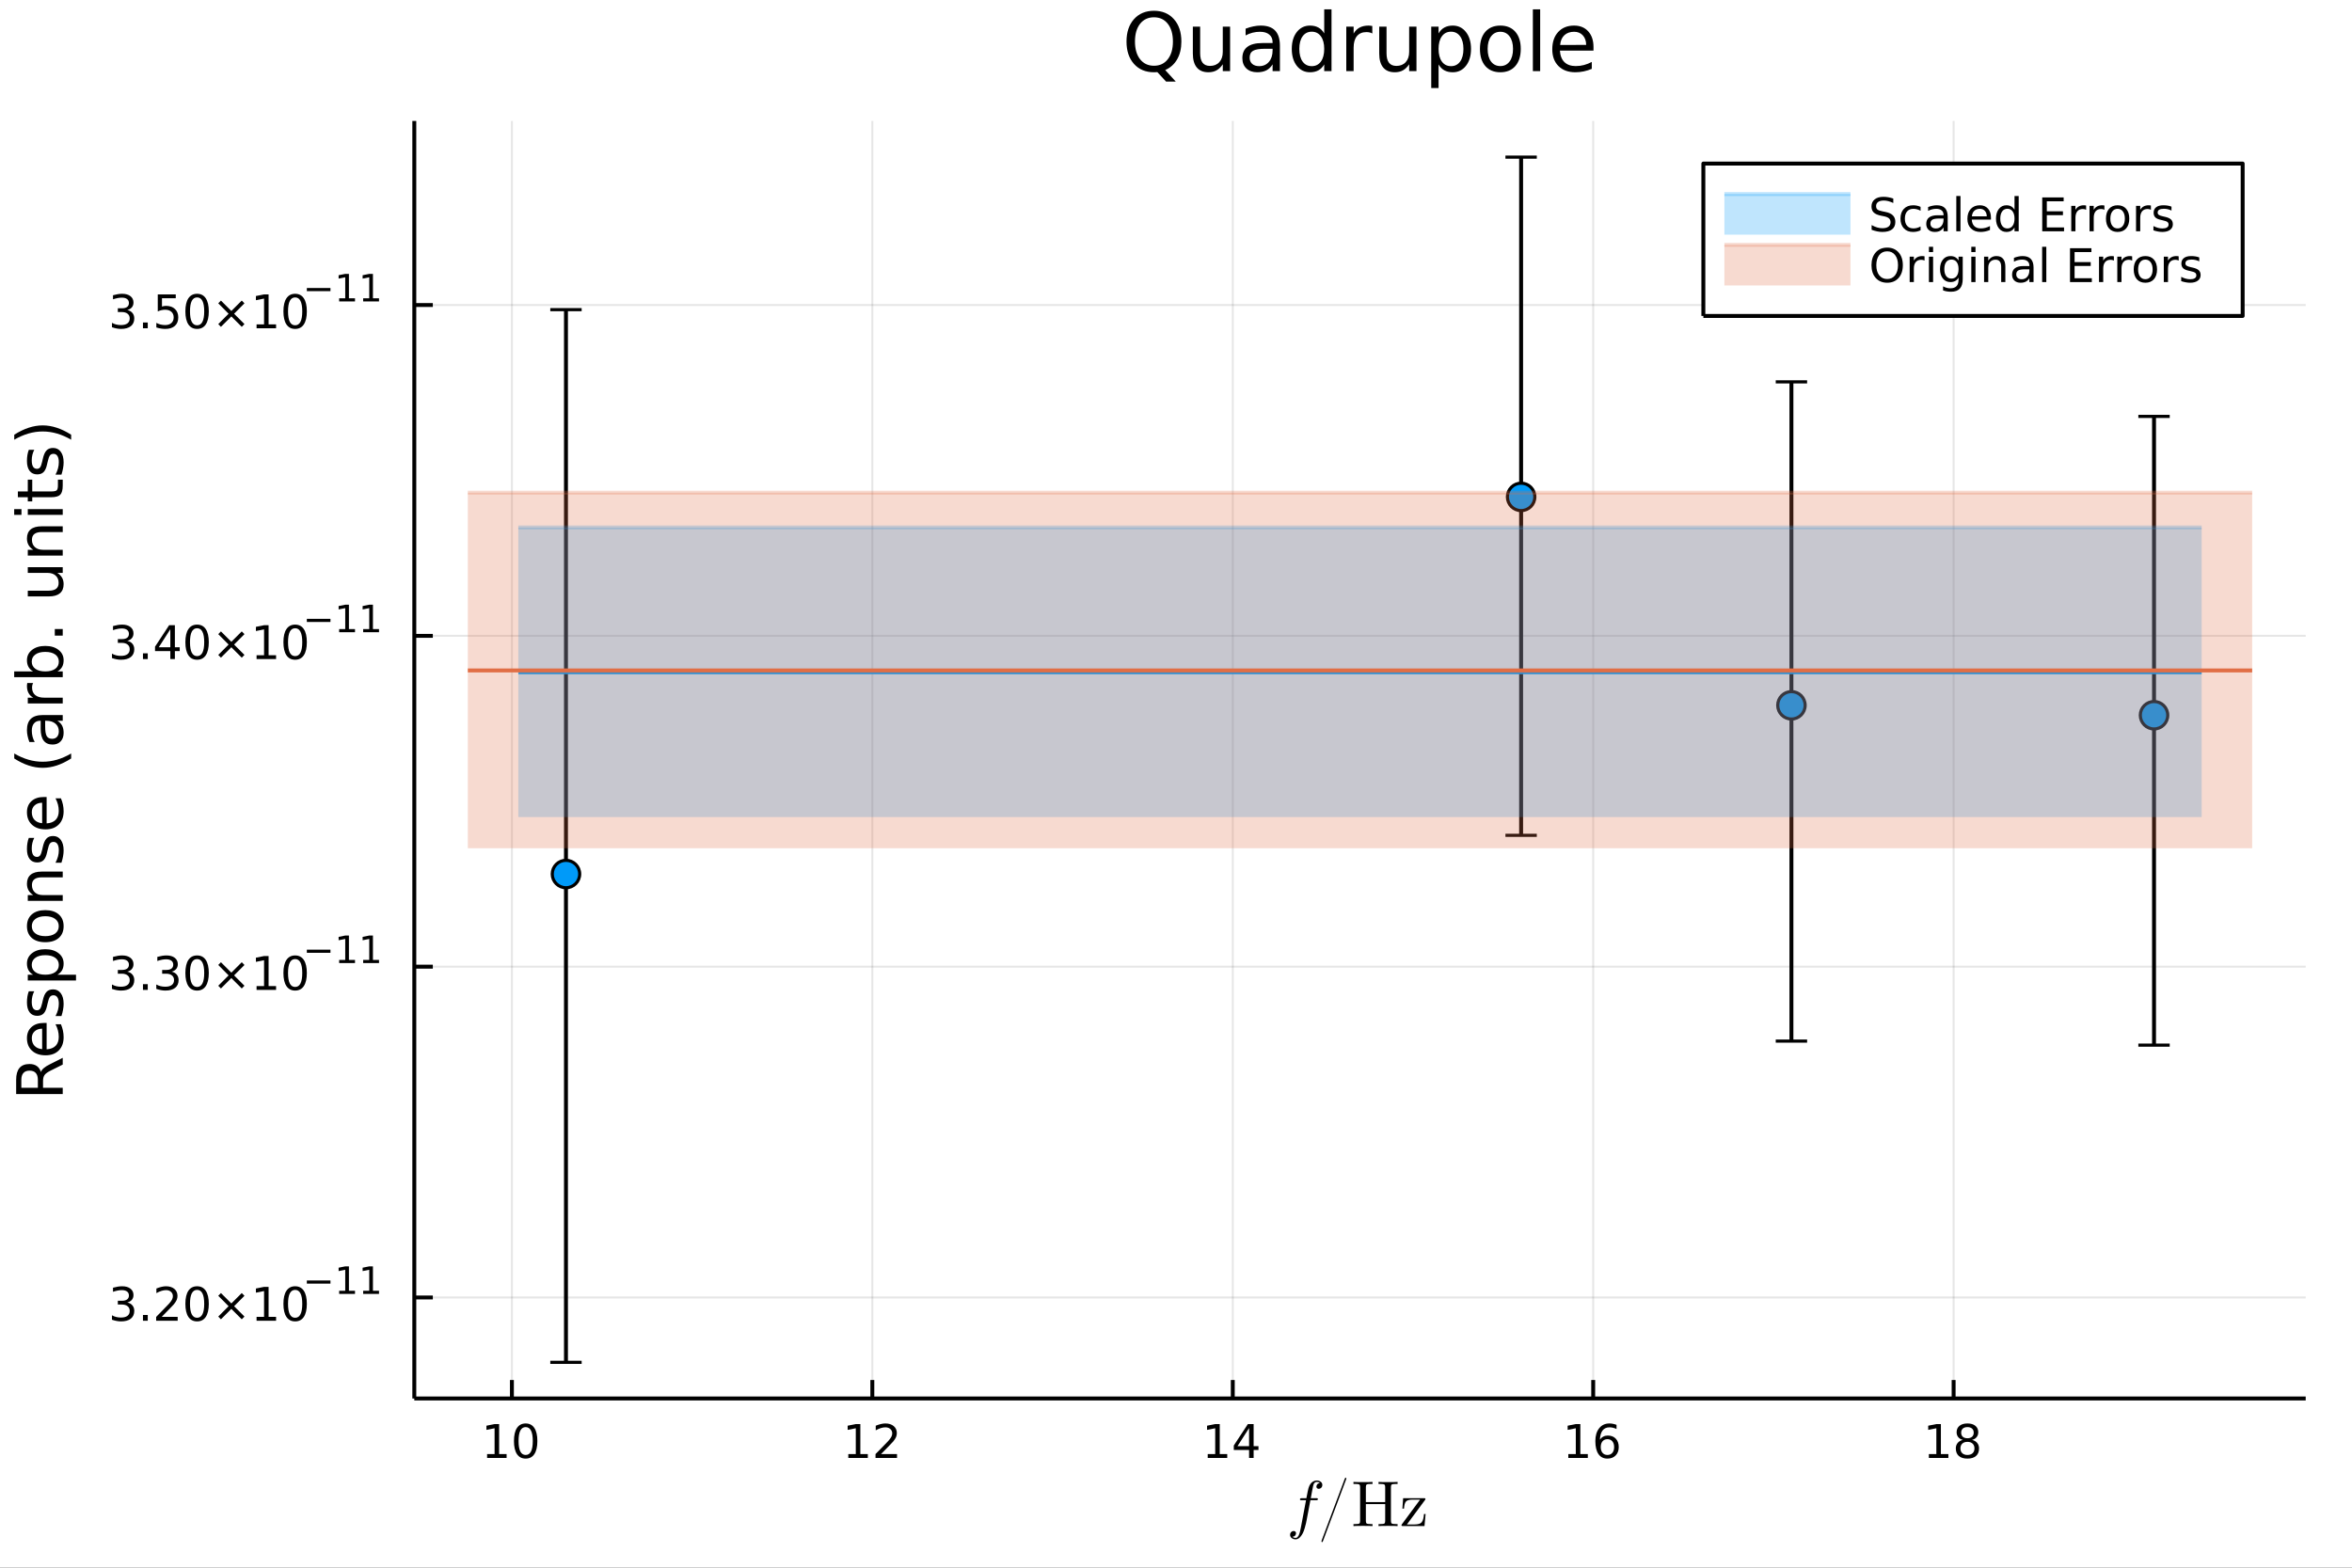<?xml version="1.0" encoding="utf-8"?>
<svg xmlns="http://www.w3.org/2000/svg" xmlns:xlink="http://www.w3.org/1999/xlink" width="600" height="400" viewBox="0 0 2400 1600">
<rect x="0" y="0" width="2400" height="1600" fill="#333333" stroke="none"/>
<defs>
  <clipPath id="clip790">
    <rect x="0" y="0" width="2400" height="1600"/>
  </clipPath>
</defs>
<path clip-path="url(#clip790)" d="
M0 1600 L2400 1600 L2400 0 L0 0  Z
  " fill="#ffffff" fill-rule="evenodd" fill-opacity="1"/>
<defs>
  <clipPath id="clip791">
    <rect x="480" y="0" width="1681" height="1600"/>
  </clipPath>
</defs>
<defs>
  <clipPath id="clip792">
    <rect x="422" y="47" width="1931" height="1381"/>
  </clipPath>
</defs>
<path clip-path="url(#clip790)" d="
M422.753 1427.31 L2352.76 1427.31 L2352.76 123.472 L422.753 123.472  Z
  " fill="#ffffff" fill-rule="evenodd" fill-opacity="1"/>
<defs>
  <clipPath id="clip793">
    <rect x="422" y="123" width="1931" height="1305"/>
  </clipPath>
</defs>
<polyline clip-path="url(#clip793)" style="stroke:#000000; stroke-linecap:butt; stroke-linejoin:round; stroke-width:2; stroke-opacity:0.1; fill:none" points="
  522.353,1427.31 522.353,123.472 
  "/>
<polyline clip-path="url(#clip793)" style="stroke:#000000; stroke-linecap:butt; stroke-linejoin:round; stroke-width:2; stroke-opacity:0.1; fill:none" points="
  890.139,1427.31 890.139,123.472 
  "/>
<polyline clip-path="url(#clip793)" style="stroke:#000000; stroke-linecap:butt; stroke-linejoin:round; stroke-width:2; stroke-opacity:0.1; fill:none" points="
  1257.93,1427.31 1257.93,123.472 
  "/>
<polyline clip-path="url(#clip793)" style="stroke:#000000; stroke-linecap:butt; stroke-linejoin:round; stroke-width:2; stroke-opacity:0.1; fill:none" points="
  1625.71,1427.31 1625.71,123.472 
  "/>
<polyline clip-path="url(#clip793)" style="stroke:#000000; stroke-linecap:butt; stroke-linejoin:round; stroke-width:2; stroke-opacity:0.1; fill:none" points="
  1993.5,1427.31 1993.5,123.472 
  "/>
<polyline clip-path="url(#clip790)" style="stroke:#000000; stroke-linecap:butt; stroke-linejoin:round; stroke-width:4; stroke-opacity:1; fill:none" points="
  422.753,1427.31 2352.76,1427.31 
  "/>
<polyline clip-path="url(#clip790)" style="stroke:#000000; stroke-linecap:butt; stroke-linejoin:round; stroke-width:4; stroke-opacity:1; fill:none" points="
  522.353,1427.31 522.353,1408.42 
  "/>
<polyline clip-path="url(#clip790)" style="stroke:#000000; stroke-linecap:butt; stroke-linejoin:round; stroke-width:4; stroke-opacity:1; fill:none" points="
  890.139,1427.31 890.139,1408.42 
  "/>
<polyline clip-path="url(#clip790)" style="stroke:#000000; stroke-linecap:butt; stroke-linejoin:round; stroke-width:4; stroke-opacity:1; fill:none" points="
  1257.93,1427.31 1257.93,1408.42 
  "/>
<polyline clip-path="url(#clip790)" style="stroke:#000000; stroke-linecap:butt; stroke-linejoin:round; stroke-width:4; stroke-opacity:1; fill:none" points="
  1625.71,1427.31 1625.71,1408.42 
  "/>
<polyline clip-path="url(#clip790)" style="stroke:#000000; stroke-linecap:butt; stroke-linejoin:round; stroke-width:4; stroke-opacity:1; fill:none" points="
  1993.5,1427.31 1993.5,1408.42 
  "/>
<path clip-path="url(#clip790)" d="M497.04 1484.05 L504.679 1484.05 L504.679 1457.69 L496.369 1459.35 L496.369 1455.09 L504.633 1453.43 L509.309 1453.43 L509.309 1484.05 L516.947 1484.05 L516.947 1487.99 L497.04 1487.99 L497.04 1484.05 Z" fill="#000000" fill-rule="evenodd" fill-opacity="1" /><path clip-path="url(#clip790)" d="M536.392 1456.51 Q532.781 1456.51 530.952 1460.07 Q529.146 1463.61 529.146 1470.74 Q529.146 1477.85 530.952 1481.41 Q532.781 1484.95 536.392 1484.95 Q540.026 1484.95 541.832 1481.41 Q543.66 1477.85 543.66 1470.74 Q543.66 1463.61 541.832 1460.07 Q540.026 1456.51 536.392 1456.51 M536.392 1452.8 Q542.202 1452.8 545.258 1457.41 Q548.336 1461.99 548.336 1470.74 Q548.336 1479.47 545.258 1484.07 Q542.202 1488.66 536.392 1488.66 Q530.582 1488.66 527.503 1484.07 Q524.447 1479.47 524.447 1470.74 Q524.447 1461.99 527.503 1457.41 Q530.582 1452.8 536.392 1452.8 Z" fill="#000000" fill-rule="evenodd" fill-opacity="1" /><path clip-path="url(#clip790)" d="M865.625 1484.05 L873.264 1484.05 L873.264 1457.69 L864.954 1459.35 L864.954 1455.09 L873.218 1453.43 L877.894 1453.43 L877.894 1484.05 L885.533 1484.05 L885.533 1487.99 L865.625 1487.99 L865.625 1484.05 Z" fill="#000000" fill-rule="evenodd" fill-opacity="1" /><path clip-path="url(#clip790)" d="M899.005 1484.05 L915.324 1484.05 L915.324 1487.99 L893.38 1487.99 L893.38 1484.05 Q896.042 1481.3 900.625 1476.67 Q905.232 1472.01 906.412 1470.67 Q908.658 1468.15 909.537 1466.41 Q910.44 1464.65 910.44 1462.96 Q910.44 1460.21 908.496 1458.47 Q906.574 1456.74 903.472 1456.74 Q901.273 1456.74 898.82 1457.5 Q896.389 1458.26 893.611 1459.82 L893.611 1455.09 Q896.435 1453.96 898.889 1453.38 Q901.343 1452.8 903.38 1452.8 Q908.75 1452.8 911.945 1455.49 Q915.139 1458.17 915.139 1462.66 Q915.139 1464.79 914.329 1466.71 Q913.542 1468.61 911.435 1471.2 Q910.857 1471.88 907.755 1475.09 Q904.653 1478.29 899.005 1484.05 Z" fill="#000000" fill-rule="evenodd" fill-opacity="1" /><path clip-path="url(#clip790)" d="M1232.37 1484.05 L1240.01 1484.05 L1240.01 1457.69 L1231.7 1459.35 L1231.7 1455.09 L1239.96 1453.43 L1244.64 1453.43 L1244.64 1484.05 L1252.28 1484.05 L1252.28 1487.99 L1232.37 1487.99 L1232.37 1484.05 Z" fill="#000000" fill-rule="evenodd" fill-opacity="1" /><path clip-path="url(#clip790)" d="M1274.57 1457.5 L1262.76 1475.95 L1274.57 1475.95 L1274.57 1457.5 M1273.34 1453.43 L1279.22 1453.43 L1279.22 1475.95 L1284.15 1475.95 L1284.15 1479.84 L1279.22 1479.84 L1279.22 1487.99 L1274.57 1487.99 L1274.57 1479.84 L1258.97 1479.84 L1258.97 1475.32 L1273.34 1453.43 Z" fill="#000000" fill-rule="evenodd" fill-opacity="1" /><path clip-path="url(#clip790)" d="M1600.32 1484.05 L1607.96 1484.05 L1607.96 1457.69 L1599.65 1459.35 L1599.65 1455.09 L1607.91 1453.43 L1612.59 1453.43 L1612.59 1484.05 L1620.23 1484.05 L1620.23 1487.99 L1600.32 1487.99 L1600.32 1484.05 Z" fill="#000000" fill-rule="evenodd" fill-opacity="1" /><path clip-path="url(#clip790)" d="M1640.25 1468.84 Q1637.1 1468.84 1635.25 1471 Q1633.42 1473.15 1633.42 1476.9 Q1633.42 1480.63 1635.25 1482.8 Q1637.1 1484.95 1640.25 1484.95 Q1643.4 1484.95 1645.23 1482.8 Q1647.08 1480.63 1647.08 1476.9 Q1647.08 1473.15 1645.23 1471 Q1643.4 1468.84 1640.25 1468.84 M1649.53 1454.19 L1649.53 1458.45 Q1647.77 1457.62 1645.97 1457.18 Q1644.18 1456.74 1642.43 1456.74 Q1637.8 1456.74 1635.34 1459.86 Q1632.91 1462.99 1632.56 1469.31 Q1633.93 1467.29 1635.99 1466.23 Q1638.05 1465.14 1640.53 1465.14 Q1645.74 1465.14 1648.74 1468.31 Q1651.78 1471.46 1651.78 1476.9 Q1651.78 1482.22 1648.63 1485.44 Q1645.48 1488.66 1640.25 1488.66 Q1634.25 1488.66 1631.08 1484.07 Q1627.91 1479.47 1627.91 1470.74 Q1627.91 1462.55 1631.8 1457.69 Q1635.69 1452.8 1642.24 1452.8 Q1644 1452.8 1645.78 1453.15 Q1647.59 1453.5 1649.53 1454.19 Z" fill="#000000" fill-rule="evenodd" fill-opacity="1" /><path clip-path="url(#clip790)" d="M1968.23 1484.05 L1975.87 1484.05 L1975.87 1457.69 L1967.56 1459.35 L1967.56 1455.09 L1975.83 1453.43 L1980.5 1453.43 L1980.5 1484.05 L1988.14 1484.05 L1988.14 1487.99 L1968.23 1487.99 L1968.23 1484.05 Z" fill="#000000" fill-rule="evenodd" fill-opacity="1" /><path clip-path="url(#clip790)" d="M2007.58 1471.57 Q2004.25 1471.57 2002.33 1473.36 Q2000.43 1475.14 2000.43 1478.26 Q2000.43 1481.39 2002.33 1483.17 Q2004.25 1484.95 2007.58 1484.95 Q2010.92 1484.95 2012.84 1483.17 Q2014.76 1481.37 2014.76 1478.26 Q2014.76 1475.14 2012.84 1473.36 Q2010.94 1471.57 2007.58 1471.57 M2002.91 1469.58 Q1999.9 1468.84 1998.21 1466.78 Q1996.54 1464.72 1996.54 1461.76 Q1996.54 1457.62 1999.48 1455.21 Q2002.45 1452.8 2007.58 1452.8 Q2012.75 1452.8 2015.69 1455.21 Q2018.63 1457.62 2018.63 1461.76 Q2018.63 1464.72 2016.94 1466.78 Q2015.27 1468.84 2012.28 1469.58 Q2015.66 1470.37 2017.54 1472.66 Q2019.44 1474.95 2019.44 1478.26 Q2019.44 1483.29 2016.36 1485.97 Q2013.3 1488.66 2007.58 1488.66 Q2001.87 1488.66 1998.79 1485.97 Q1995.73 1483.29 1995.73 1478.26 Q1995.73 1474.95 1997.63 1472.66 Q1999.53 1470.37 2002.91 1469.58 M2001.2 1462.2 Q2001.2 1464.88 2002.86 1466.39 Q2004.55 1467.89 2007.58 1467.89 Q2010.59 1467.89 2012.28 1466.39 Q2014 1464.88 2014 1462.2 Q2014 1459.51 2012.28 1458.01 Q2010.59 1456.51 2007.58 1456.51 Q2004.55 1456.51 2002.86 1458.01 Q2001.2 1459.51 2001.2 1462.2 Z" fill="#000000" fill-rule="evenodd" fill-opacity="1" /><path clip-path="url(#clip790)" d="M1349.31 1515.56 Q1349.31 1517.33 1348.18 1518.42 Q1347.09 1519.52 1345.7 1519.52 Q1344.71 1519.52 1343.97 1518.91 Q1343.26 1518.29 1343.26 1517.23 Q1343.26 1516.14 1344.09 1514.98 Q1344.93 1513.82 1346.83 1513.66 Q1345.58 1512.47 1343.58 1512.47 Q1342.58 1512.47 1341.74 1513.11 Q1340.94 1513.72 1340.49 1514.72 Q1340 1515.75 1338.91 1521.58 Q1338.55 1523.48 1338.23 1525.32 Q1337.91 1527.15 1337.52 1529.08 L1343 1529.08 Q1343.71 1529.08 1344 1529.12 Q1344.29 1529.15 1344.51 1529.31 Q1344.77 1529.47 1344.77 1529.82 Q1344.77 1530.73 1344.35 1530.95 Q1343.97 1531.15 1342.81 1531.15 L1337.14 1531.15 L1333.18 1552.05 Q1333.08 1552.66 1332.66 1554.59 Q1332.27 1556.49 1331.34 1559.61 Q1330.41 1562.77 1329.47 1564.64 Q1328.96 1565.7 1328.28 1566.7 Q1327.64 1567.73 1326.7 1568.76 Q1325.77 1569.79 1324.55 1570.4 Q1323.32 1571.05 1322.03 1571.05 Q1319.84 1571.05 1318.14 1569.82 Q1316.43 1568.6 1316.43 1566.51 Q1316.43 1564.74 1317.52 1563.64 Q1318.65 1562.55 1320.04 1562.55 Q1321.03 1562.55 1321.74 1563.16 Q1322.48 1563.77 1322.48 1564.83 Q1322.48 1565.28 1322.32 1565.8 Q1322.16 1566.31 1321.81 1566.89 Q1321.45 1567.51 1320.68 1567.92 Q1319.91 1568.34 1318.84 1568.41 Q1320.1 1569.6 1322.03 1569.6 Q1322.65 1569.6 1323.19 1569.34 Q1323.74 1569.12 1324.19 1568.54 Q1324.67 1567.96 1325.03 1567.38 Q1325.38 1566.83 1325.74 1565.77 Q1326.09 1564.74 1326.32 1563.96 Q1326.54 1563.19 1326.83 1561.8 Q1327.15 1560.42 1327.31 1559.58 Q1327.48 1558.78 1327.77 1557.2 L1332.69 1531.15 L1328.35 1531.15 Q1327.57 1531.15 1327.25 1531.11 Q1326.96 1531.08 1326.74 1530.92 Q1326.51 1530.73 1326.51 1530.34 Q1326.51 1529.73 1326.77 1529.47 Q1327.06 1529.18 1327.38 1529.15 Q1327.7 1529.08 1328.47 1529.08 L1333.05 1529.08 Q1334.59 1520.94 1335.21 1518.75 Q1335.91 1516.43 1337.01 1514.82 Q1338.1 1513.17 1339.33 1512.4 Q1340.55 1511.63 1341.55 1511.34 Q1342.58 1511.02 1343.58 1511.02 Q1345.83 1511.02 1347.57 1512.24 Q1349.31 1513.43 1349.31 1515.56 Z" fill="#000000" fill-rule="evenodd" fill-opacity="1" /><path clip-path="url(#clip790)" d="M1348.42 1573.08 Q1348.42 1572.75 1348.68 1572.05 L1371.97 1509.82 Q1371.97 1509.76 1372.13 1509.41 Q1372.29 1509.05 1372.38 1508.83 Q1372.48 1508.57 1372.67 1508.38 Q1372.9 1508.18 1373.16 1508.18 Q1373.8 1508.18 1373.8 1508.99 Q1373.8 1509.05 1373.61 1509.82 L1350.26 1572.11 Q1349.87 1573.24 1349.62 1573.56 Q1349.39 1573.88 1349 1573.88 Q1348.42 1573.88 1348.42 1573.08 Z" fill="#000000" fill-rule="evenodd" fill-opacity="1" /><path clip-path="url(#clip790)" d="M1381.09 1557.52 L1381.09 1555.49 L1382.67 1555.49 Q1386.24 1555.49 1387.05 1554.91 Q1387.88 1554.3 1387.88 1552.37 L1387.88 1517.62 Q1387.88 1515.72 1387.05 1515.14 Q1386.21 1514.53 1382.67 1514.53 L1381.09 1514.53 L1381.09 1512.47 Q1383.41 1512.66 1390.85 1512.66 Q1398.22 1512.66 1400.54 1512.47 L1400.54 1514.53 L1398.96 1514.53 Q1395.39 1514.53 1394.55 1515.14 Q1393.74 1515.72 1393.74 1517.62 L1393.74 1533.05 L1413.45 1533.05 L1413.45 1517.62 Q1413.45 1515.72 1412.62 1515.14 Q1411.81 1514.53 1408.24 1514.53 L1406.66 1514.53 L1406.66 1512.47 Q1408.98 1512.66 1416.42 1512.66 Q1423.79 1512.66 1426.11 1512.47 L1426.11 1514.53 L1424.53 1514.53 Q1420.96 1514.53 1420.12 1515.14 Q1419.32 1515.72 1419.32 1517.62 L1419.32 1552.37 Q1419.32 1554.27 1420.15 1554.88 Q1420.99 1555.49 1424.53 1555.49 L1426.11 1555.49 L1426.11 1557.52 Q1423.79 1557.33 1416.35 1557.33 Q1408.98 1557.33 1406.66 1557.52 L1406.66 1555.49 L1408.24 1555.49 Q1411.81 1555.49 1412.62 1554.91 Q1413.45 1554.3 1413.45 1552.37 L1413.45 1535.11 L1393.74 1535.11 L1393.74 1552.37 Q1393.74 1554.27 1394.55 1554.88 Q1395.39 1555.49 1398.96 1555.49 L1400.54 1555.49 L1400.54 1557.52 Q1398.22 1557.33 1390.78 1557.33 Q1383.41 1557.33 1381.09 1557.52 Z" fill="#000000" fill-rule="evenodd" fill-opacity="1" /><path clip-path="url(#clip790)" d="M1430.08 1556.59 Q1430.08 1556.14 1430.7 1555.4 L1449.09 1530.53 L1441.58 1530.53 Q1436.36 1530.53 1434.66 1532.47 Q1432.98 1534.37 1432.66 1539.71 L1431.02 1539.71 L1431.76 1529.08 L1452.85 1529.08 Q1453.59 1529.08 1453.88 1529.12 Q1454.17 1529.15 1454.37 1529.37 Q1454.56 1529.57 1454.56 1529.95 Q1454.56 1530.34 1453.98 1531.08 L1435.62 1555.88 L1443.42 1555.88 Q1448.89 1555.88 1450.73 1553.59 Q1452.6 1551.31 1453.05 1545.19 L1454.69 1545.19 L1453.56 1557.52 L1431.82 1557.52 Q1430.76 1557.52 1430.41 1557.39 Q1430.08 1557.23 1430.08 1556.59 Z" fill="#000000" fill-rule="evenodd" fill-opacity="1" /><polyline clip-path="url(#clip793)" style="stroke:#000000; stroke-linecap:butt; stroke-linejoin:round; stroke-width:2; stroke-opacity:0.1; fill:none" points="
  422.753,1324.23 2352.76,1324.23 
  "/>
<polyline clip-path="url(#clip793)" style="stroke:#000000; stroke-linecap:butt; stroke-linejoin:round; stroke-width:2; stroke-opacity:0.1; fill:none" points="
  422.753,986.59 2352.76,986.59 
  "/>
<polyline clip-path="url(#clip793)" style="stroke:#000000; stroke-linecap:butt; stroke-linejoin:round; stroke-width:2; stroke-opacity:0.1; fill:none" points="
  422.753,648.945 2352.76,648.945 
  "/>
<polyline clip-path="url(#clip793)" style="stroke:#000000; stroke-linecap:butt; stroke-linejoin:round; stroke-width:2; stroke-opacity:0.1; fill:none" points="
  422.753,311.301 2352.76,311.301 
  "/>
<polyline clip-path="url(#clip790)" style="stroke:#000000; stroke-linecap:butt; stroke-linejoin:round; stroke-width:4; stroke-opacity:1; fill:none" points="
  422.753,1427.31 422.753,123.472 
  "/>
<polyline clip-path="url(#clip790)" style="stroke:#000000; stroke-linecap:butt; stroke-linejoin:round; stroke-width:4; stroke-opacity:1; fill:none" points="
  422.753,1324.23 441.651,1324.23 
  "/>
<polyline clip-path="url(#clip790)" style="stroke:#000000; stroke-linecap:butt; stroke-linejoin:round; stroke-width:4; stroke-opacity:1; fill:none" points="
  422.753,986.59 441.651,986.59 
  "/>
<polyline clip-path="url(#clip790)" style="stroke:#000000; stroke-linecap:butt; stroke-linejoin:round; stroke-width:4; stroke-opacity:1; fill:none" points="
  422.753,648.945 441.651,648.945 
  "/>
<polyline clip-path="url(#clip790)" style="stroke:#000000; stroke-linecap:butt; stroke-linejoin:round; stroke-width:4; stroke-opacity:1; fill:none" points="
  422.753,311.301 441.651,311.301 
  "/>
<path clip-path="url(#clip790)" d="M129.885 1329.33 Q133.242 1330.05 135.117 1332.31 Q137.015 1334.58 137.015 1337.92 Q137.015 1343.03 133.496 1345.83 Q129.978 1348.63 123.496 1348.63 Q121.32 1348.63 119.006 1348.19 Q116.714 1347.78 114.26 1346.92 L114.26 1342.41 Q116.205 1343.54 118.519 1344.12 Q120.834 1344.7 123.357 1344.7 Q127.755 1344.7 130.047 1342.96 Q132.362 1341.23 132.362 1337.92 Q132.362 1334.86 130.209 1333.15 Q128.08 1331.41 124.26 1331.41 L120.232 1331.41 L120.232 1327.57 L124.445 1327.57 Q127.894 1327.57 129.723 1326.2 Q131.552 1324.81 131.552 1322.22 Q131.552 1319.56 129.654 1318.15 Q127.779 1316.71 124.26 1316.71 Q122.339 1316.71 120.14 1317.13 Q117.941 1317.55 115.302 1318.43 L115.302 1314.26 Q117.964 1313.52 120.279 1313.15 Q122.617 1312.78 124.677 1312.78 Q130.001 1312.78 133.103 1315.21 Q136.204 1317.62 136.204 1321.74 Q136.204 1324.61 134.561 1326.6 Q132.917 1328.56 129.885 1329.33 Z" fill="#000000" fill-rule="evenodd" fill-opacity="1" /><path clip-path="url(#clip790)" d="M145.88 1342.08 L150.765 1342.08 L150.765 1347.96 L145.88 1347.96 L145.88 1342.08 Z" fill="#000000" fill-rule="evenodd" fill-opacity="1" /><path clip-path="url(#clip790)" d="M164.977 1344.03 L181.297 1344.03 L181.297 1347.96 L159.353 1347.96 L159.353 1344.03 Q162.015 1341.27 166.598 1336.64 Q171.204 1331.99 172.385 1330.65 Q174.63 1328.12 175.51 1326.39 Q176.413 1324.63 176.413 1322.94 Q176.413 1320.18 174.468 1318.45 Q172.547 1316.71 169.445 1316.71 Q167.246 1316.71 164.792 1317.48 Q162.362 1318.24 159.584 1319.79 L159.584 1315.07 Q162.408 1313.93 164.862 1313.36 Q167.315 1312.78 169.352 1312.78 Q174.723 1312.78 177.917 1315.46 Q181.112 1318.15 181.112 1322.64 Q181.112 1324.77 180.301 1326.69 Q179.514 1328.59 177.408 1331.18 Q176.829 1331.85 173.727 1335.07 Q170.626 1338.26 164.977 1344.03 Z" fill="#000000" fill-rule="evenodd" fill-opacity="1" /><path clip-path="url(#clip790)" d="M201.112 1316.48 Q197.5 1316.48 195.672 1320.05 Q193.866 1323.59 193.866 1330.72 Q193.866 1337.82 195.672 1341.39 Q197.5 1344.93 201.112 1344.93 Q204.746 1344.93 206.551 1341.39 Q208.38 1337.82 208.38 1330.72 Q208.38 1323.59 206.551 1320.05 Q204.746 1316.48 201.112 1316.48 M201.112 1312.78 Q206.922 1312.78 209.977 1317.38 Q213.056 1321.97 213.056 1330.72 Q213.056 1339.44 209.977 1344.05 Q206.922 1348.63 201.112 1348.63 Q195.301 1348.63 192.223 1344.05 Q189.167 1339.44 189.167 1330.72 Q189.167 1321.97 192.223 1317.38 Q195.301 1312.78 201.112 1312.78 Z" fill="#000000" fill-rule="evenodd" fill-opacity="1" /><path clip-path="url(#clip790)" d="M249.445 1322.5 L238.866 1333.12 L249.445 1343.7 L246.69 1346.5 L236.065 1335.88 L225.44 1346.5 L222.709 1343.7 L233.264 1333.12 L222.709 1322.5 L225.44 1319.7 L236.065 1330.32 L246.69 1319.7 L249.445 1322.5 Z" fill="#000000" fill-rule="evenodd" fill-opacity="1" /><path clip-path="url(#clip790)" d="M261.806 1344.03 L269.445 1344.03 L269.445 1317.66 L261.134 1319.33 L261.134 1315.07 L269.398 1313.4 L274.074 1313.4 L274.074 1344.03 L281.713 1344.03 L281.713 1347.96 L261.806 1347.96 L261.806 1344.03 Z" fill="#000000" fill-rule="evenodd" fill-opacity="1" /><path clip-path="url(#clip790)" d="M301.157 1316.48 Q297.546 1316.48 295.718 1320.05 Q293.912 1323.59 293.912 1330.72 Q293.912 1337.82 295.718 1341.39 Q297.546 1344.93 301.157 1344.93 Q304.792 1344.93 306.597 1341.39 Q308.426 1337.82 308.426 1330.72 Q308.426 1323.59 306.597 1320.05 Q304.792 1316.48 301.157 1316.48 M301.157 1312.78 Q306.967 1312.78 310.023 1317.38 Q313.102 1321.97 313.102 1330.72 Q313.102 1339.44 310.023 1344.05 Q306.967 1348.63 301.157 1348.63 Q295.347 1348.63 292.268 1344.05 Q289.213 1339.44 289.213 1330.72 Q289.213 1321.97 292.268 1317.38 Q295.347 1312.78 301.157 1312.78 Z" fill="#000000" fill-rule="evenodd" fill-opacity="1" /><path clip-path="url(#clip790)" d="M313.102 1306.88 L337.213 1306.88 L337.213 1310.08 L313.102 1310.08 L313.102 1306.88 Z" fill="#000000" fill-rule="evenodd" fill-opacity="1" /><path clip-path="url(#clip790)" d="M346.072 1317.35 L352.278 1317.35 L352.278 1295.93 L345.526 1297.29 L345.526 1293.83 L352.241 1292.47 L356.04 1292.47 L356.04 1317.35 L362.246 1317.35 L362.246 1320.55 L346.072 1320.55 L346.072 1317.35 Z" fill="#000000" fill-rule="evenodd" fill-opacity="1" /><path clip-path="url(#clip790)" d="M370.578 1317.35 L376.785 1317.35 L376.785 1295.93 L370.033 1297.29 L370.033 1293.83 L376.747 1292.47 L380.546 1292.47 L380.546 1317.35 L386.753 1317.35 L386.753 1320.55 L370.578 1320.55 L370.578 1317.35 Z" fill="#000000" fill-rule="evenodd" fill-opacity="1" /><path clip-path="url(#clip790)" d="M129.885 991.684 Q133.242 992.401 135.117 994.67 Q137.015 996.938 137.015 1000.27 Q137.015 1005.39 133.496 1008.19 Q129.978 1010.99 123.496 1010.99 Q121.32 1010.99 119.006 1010.55 Q116.714 1010.13 114.26 1009.28 L114.26 1004.76 Q116.205 1005.9 118.519 1006.48 Q120.834 1007.05 123.357 1007.05 Q127.755 1007.05 130.047 1005.32 Q132.362 1003.58 132.362 1000.27 Q132.362 997.216 130.209 995.503 Q128.08 993.767 124.26 993.767 L120.232 993.767 L120.232 989.924 L124.445 989.924 Q127.894 989.924 129.723 988.559 Q131.552 987.17 131.552 984.577 Q131.552 981.915 129.654 980.503 Q127.779 979.068 124.26 979.068 Q122.339 979.068 120.14 979.485 Q117.941 979.901 115.302 980.781 L115.302 976.614 Q117.964 975.873 120.279 975.503 Q122.617 975.133 124.677 975.133 Q130.001 975.133 133.103 977.563 Q136.204 979.971 136.204 984.091 Q136.204 986.961 134.561 988.952 Q132.917 990.92 129.885 991.684 Z" fill="#000000" fill-rule="evenodd" fill-opacity="1" /><path clip-path="url(#clip790)" d="M145.88 1004.44 L150.765 1004.44 L150.765 1010.32 L145.88 1010.32 L145.88 1004.44 Z" fill="#000000" fill-rule="evenodd" fill-opacity="1" /><path clip-path="url(#clip790)" d="M175.116 991.684 Q178.473 992.401 180.348 994.67 Q182.246 996.938 182.246 1000.27 Q182.246 1005.39 178.727 1008.19 Q175.209 1010.99 168.727 1010.99 Q166.552 1010.99 164.237 1010.55 Q161.945 1010.13 159.491 1009.28 L159.491 1004.76 Q161.436 1005.9 163.751 1006.48 Q166.065 1007.05 168.589 1007.05 Q172.987 1007.05 175.278 1005.32 Q177.593 1003.58 177.593 1000.27 Q177.593 997.216 175.44 995.503 Q173.311 993.767 169.491 993.767 L165.464 993.767 L165.464 989.924 L169.677 989.924 Q173.126 989.924 174.954 988.559 Q176.783 987.17 176.783 984.577 Q176.783 981.915 174.885 980.503 Q173.01 979.068 169.491 979.068 Q167.57 979.068 165.371 979.485 Q163.172 979.901 160.533 980.781 L160.533 976.614 Q163.195 975.873 165.51 975.503 Q167.848 975.133 169.908 975.133 Q175.232 975.133 178.334 977.563 Q181.436 979.971 181.436 984.091 Q181.436 986.961 179.792 988.952 Q178.149 990.92 175.116 991.684 Z" fill="#000000" fill-rule="evenodd" fill-opacity="1" /><path clip-path="url(#clip790)" d="M201.112 978.836 Q197.5 978.836 195.672 982.401 Q193.866 985.943 193.866 993.072 Q193.866 1000.18 195.672 1003.74 Q197.5 1007.29 201.112 1007.29 Q204.746 1007.29 206.551 1003.74 Q208.38 1000.18 208.38 993.072 Q208.38 985.943 206.551 982.401 Q204.746 978.836 201.112 978.836 M201.112 975.133 Q206.922 975.133 209.977 979.739 Q213.056 984.322 213.056 993.072 Q213.056 1001.8 209.977 1006.41 Q206.922 1010.99 201.112 1010.99 Q195.301 1010.99 192.223 1006.41 Q189.167 1001.8 189.167 993.072 Q189.167 984.322 192.223 979.739 Q195.301 975.133 201.112 975.133 Z" fill="#000000" fill-rule="evenodd" fill-opacity="1" /><path clip-path="url(#clip790)" d="M249.445 984.855 L238.866 995.48 L249.445 1006.06 L246.69 1008.86 L236.065 998.234 L225.44 1008.86 L222.709 1006.06 L233.264 995.48 L222.709 984.855 L225.44 982.054 L236.065 992.679 L246.69 982.054 L249.445 984.855 Z" fill="#000000" fill-rule="evenodd" fill-opacity="1" /><path clip-path="url(#clip790)" d="M261.806 1006.38 L269.445 1006.38 L269.445 980.017 L261.134 981.684 L261.134 977.424 L269.398 975.758 L274.074 975.758 L274.074 1006.38 L281.713 1006.38 L281.713 1010.32 L261.806 1010.32 L261.806 1006.38 Z" fill="#000000" fill-rule="evenodd" fill-opacity="1" /><path clip-path="url(#clip790)" d="M301.157 978.836 Q297.546 978.836 295.718 982.401 Q293.912 985.943 293.912 993.072 Q293.912 1000.18 295.718 1003.74 Q297.546 1007.29 301.157 1007.29 Q304.792 1007.29 306.597 1003.74 Q308.426 1000.18 308.426 993.072 Q308.426 985.943 306.597 982.401 Q304.792 978.836 301.157 978.836 M301.157 975.133 Q306.967 975.133 310.023 979.739 Q313.102 984.322 313.102 993.072 Q313.102 1001.8 310.023 1006.41 Q306.967 1010.99 301.157 1010.99 Q295.347 1010.99 292.268 1006.41 Q289.213 1001.8 289.213 993.072 Q289.213 984.322 292.268 979.739 Q295.347 975.133 301.157 975.133 Z" fill="#000000" fill-rule="evenodd" fill-opacity="1" /><path clip-path="url(#clip790)" d="M313.102 969.234 L337.213 969.234 L337.213 972.431 L313.102 972.431 L313.102 969.234 Z" fill="#000000" fill-rule="evenodd" fill-opacity="1" /><path clip-path="url(#clip790)" d="M346.072 979.71 L352.278 979.71 L352.278 958.288 L345.526 959.642 L345.526 956.181 L352.241 954.827 L356.04 954.827 L356.04 979.71 L362.246 979.71 L362.246 982.907 L346.072 982.907 L346.072 979.71 Z" fill="#000000" fill-rule="evenodd" fill-opacity="1" /><path clip-path="url(#clip790)" d="M370.578 979.71 L376.785 979.71 L376.785 958.288 L370.033 959.642 L370.033 956.181 L376.747 954.827 L380.546 954.827 L380.546 979.71 L386.753 979.71 L386.753 982.907 L370.578 982.907 L370.578 979.71 Z" fill="#000000" fill-rule="evenodd" fill-opacity="1" /><path clip-path="url(#clip790)" d="M129.885 654.039 Q133.242 654.756 135.117 657.025 Q137.015 659.293 137.015 662.627 Q137.015 667.742 133.496 670.543 Q129.978 673.344 123.496 673.344 Q121.32 673.344 119.006 672.904 Q116.714 672.488 114.26 671.631 L114.26 667.117 Q116.205 668.252 118.519 668.83 Q120.834 669.409 123.357 669.409 Q127.755 669.409 130.047 667.673 Q132.362 665.937 132.362 662.627 Q132.362 659.571 130.209 657.858 Q128.08 656.122 124.26 656.122 L120.232 656.122 L120.232 652.279 L124.445 652.279 Q127.894 652.279 129.723 650.914 Q131.552 649.525 131.552 646.932 Q131.552 644.27 129.654 642.858 Q127.779 641.423 124.26 641.423 Q122.339 641.423 120.14 641.84 Q117.941 642.256 115.302 643.136 L115.302 638.969 Q117.964 638.229 120.279 637.858 Q122.617 637.488 124.677 637.488 Q130.001 637.488 133.103 639.918 Q136.204 642.326 136.204 646.446 Q136.204 649.317 134.561 651.307 Q132.917 653.275 129.885 654.039 Z" fill="#000000" fill-rule="evenodd" fill-opacity="1" /><path clip-path="url(#clip790)" d="M145.88 666.793 L150.765 666.793 L150.765 672.673 L145.88 672.673 L145.88 666.793 Z" fill="#000000" fill-rule="evenodd" fill-opacity="1" /><path clip-path="url(#clip790)" d="M173.797 642.187 L161.991 660.636 L173.797 660.636 L173.797 642.187 M172.57 638.113 L178.45 638.113 L178.45 660.636 L183.38 660.636 L183.38 664.525 L178.45 664.525 L178.45 672.673 L173.797 672.673 L173.797 664.525 L158.195 664.525 L158.195 660.011 L172.57 638.113 Z" fill="#000000" fill-rule="evenodd" fill-opacity="1" /><path clip-path="url(#clip790)" d="M201.112 641.192 Q197.5 641.192 195.672 644.756 Q193.866 648.298 193.866 655.428 Q193.866 662.534 195.672 666.099 Q197.5 669.641 201.112 669.641 Q204.746 669.641 206.551 666.099 Q208.38 662.534 208.38 655.428 Q208.38 648.298 206.551 644.756 Q204.746 641.192 201.112 641.192 M201.112 637.488 Q206.922 637.488 209.977 642.094 Q213.056 646.678 213.056 655.428 Q213.056 664.154 209.977 668.761 Q206.922 673.344 201.112 673.344 Q195.301 673.344 192.223 668.761 Q189.167 664.154 189.167 655.428 Q189.167 646.678 192.223 642.094 Q195.301 637.488 201.112 637.488 Z" fill="#000000" fill-rule="evenodd" fill-opacity="1" /><path clip-path="url(#clip790)" d="M249.445 647.21 L238.866 657.835 L249.445 668.414 L246.69 671.215 L236.065 660.59 L225.44 671.215 L222.709 668.414 L233.264 657.835 L222.709 647.21 L225.44 644.409 L236.065 655.034 L246.69 644.409 L249.445 647.21 Z" fill="#000000" fill-rule="evenodd" fill-opacity="1" /><path clip-path="url(#clip790)" d="M261.806 668.738 L269.445 668.738 L269.445 642.372 L261.134 644.039 L261.134 639.78 L269.398 638.113 L274.074 638.113 L274.074 668.738 L281.713 668.738 L281.713 672.673 L261.806 672.673 L261.806 668.738 Z" fill="#000000" fill-rule="evenodd" fill-opacity="1" /><path clip-path="url(#clip790)" d="M301.157 641.192 Q297.546 641.192 295.718 644.756 Q293.912 648.298 293.912 655.428 Q293.912 662.534 295.718 666.099 Q297.546 669.641 301.157 669.641 Q304.792 669.641 306.597 666.099 Q308.426 662.534 308.426 655.428 Q308.426 648.298 306.597 644.756 Q304.792 641.192 301.157 641.192 M301.157 637.488 Q306.967 637.488 310.023 642.094 Q313.102 646.678 313.102 655.428 Q313.102 664.154 310.023 668.761 Q306.967 673.344 301.157 673.344 Q295.347 673.344 292.268 668.761 Q289.213 664.154 289.213 655.428 Q289.213 646.678 292.268 642.094 Q295.347 637.488 301.157 637.488 Z" fill="#000000" fill-rule="evenodd" fill-opacity="1" /><path clip-path="url(#clip790)" d="M313.102 631.589 L337.213 631.589 L337.213 634.787 L313.102 634.787 L313.102 631.589 Z" fill="#000000" fill-rule="evenodd" fill-opacity="1" /><path clip-path="url(#clip790)" d="M346.072 642.065 L352.278 642.065 L352.278 620.643 L345.526 621.997 L345.526 618.537 L352.241 617.183 L356.04 617.183 L356.04 642.065 L362.246 642.065 L362.246 645.263 L346.072 645.263 L346.072 642.065 Z" fill="#000000" fill-rule="evenodd" fill-opacity="1" /><path clip-path="url(#clip790)" d="M370.578 642.065 L376.785 642.065 L376.785 620.643 L370.033 621.997 L370.033 618.537 L376.747 617.183 L380.546 617.183 L380.546 642.065 L386.753 642.065 L386.753 645.263 L370.578 645.263 L370.578 642.065 Z" fill="#000000" fill-rule="evenodd" fill-opacity="1" /><path clip-path="url(#clip790)" d="M129.885 316.394 Q133.242 317.112 135.117 319.38 Q137.015 321.649 137.015 324.982 Q137.015 330.098 133.496 332.899 Q129.978 335.699 123.496 335.699 Q121.32 335.699 119.006 335.26 Q116.714 334.843 114.26 333.986 L114.26 329.473 Q116.205 330.607 118.519 331.186 Q120.834 331.764 123.357 331.764 Q127.755 331.764 130.047 330.028 Q132.362 328.292 132.362 324.982 Q132.362 321.926 130.209 320.213 Q128.08 318.477 124.26 318.477 L120.232 318.477 L120.232 314.635 L124.445 314.635 Q127.894 314.635 129.723 313.269 Q131.552 311.88 131.552 309.288 Q131.552 306.626 129.654 305.213 Q127.779 303.778 124.26 303.778 Q122.339 303.778 120.14 304.195 Q117.941 304.612 115.302 305.491 L115.302 301.325 Q117.964 300.584 120.279 300.214 Q122.617 299.843 124.677 299.843 Q130.001 299.843 133.103 302.274 Q136.204 304.681 136.204 308.801 Q136.204 311.672 134.561 313.663 Q132.917 315.63 129.885 316.394 Z" fill="#000000" fill-rule="evenodd" fill-opacity="1" /><path clip-path="url(#clip790)" d="M145.88 329.149 L150.765 329.149 L150.765 335.028 L145.88 335.028 L145.88 329.149 Z" fill="#000000" fill-rule="evenodd" fill-opacity="1" /><path clip-path="url(#clip790)" d="M160.996 300.468 L179.352 300.468 L179.352 304.403 L165.278 304.403 L165.278 312.875 Q166.297 312.528 167.315 312.366 Q168.334 312.181 169.352 312.181 Q175.139 312.181 178.519 315.352 Q181.899 318.524 181.899 323.94 Q181.899 329.519 178.426 332.621 Q174.954 335.699 168.635 335.699 Q166.459 335.699 164.19 335.329 Q161.945 334.959 159.538 334.218 L159.538 329.519 Q161.621 330.653 163.843 331.209 Q166.065 331.764 168.542 331.764 Q172.547 331.764 174.885 329.658 Q177.223 327.551 177.223 323.94 Q177.223 320.329 174.885 318.223 Q172.547 316.116 168.542 316.116 Q166.667 316.116 164.792 316.533 Q162.94 316.95 160.996 317.829 L160.996 300.468 Z" fill="#000000" fill-rule="evenodd" fill-opacity="1" /><path clip-path="url(#clip790)" d="M201.112 303.547 Q197.5 303.547 195.672 307.112 Q193.866 310.653 193.866 317.783 Q193.866 324.889 195.672 328.454 Q197.5 331.996 201.112 331.996 Q204.746 331.996 206.551 328.454 Q208.38 324.889 208.38 317.783 Q208.38 310.653 206.551 307.112 Q204.746 303.547 201.112 303.547 M201.112 299.843 Q206.922 299.843 209.977 304.45 Q213.056 309.033 213.056 317.783 Q213.056 326.51 209.977 331.116 Q206.922 335.699 201.112 335.699 Q195.301 335.699 192.223 331.116 Q189.167 326.51 189.167 317.783 Q189.167 309.033 192.223 304.45 Q195.301 299.843 201.112 299.843 Z" fill="#000000" fill-rule="evenodd" fill-opacity="1" /><path clip-path="url(#clip790)" d="M249.445 309.565 L238.866 320.19 L249.445 330.769 L246.69 333.57 L236.065 322.945 L225.44 333.57 L222.709 330.769 L233.264 320.19 L222.709 309.565 L225.44 306.764 L236.065 317.389 L246.69 306.764 L249.445 309.565 Z" fill="#000000" fill-rule="evenodd" fill-opacity="1" /><path clip-path="url(#clip790)" d="M261.806 331.093 L269.445 331.093 L269.445 304.727 L261.134 306.394 L261.134 302.135 L269.398 300.468 L274.074 300.468 L274.074 331.093 L281.713 331.093 L281.713 335.028 L261.806 335.028 L261.806 331.093 Z" fill="#000000" fill-rule="evenodd" fill-opacity="1" /><path clip-path="url(#clip790)" d="M301.157 303.547 Q297.546 303.547 295.718 307.112 Q293.912 310.653 293.912 317.783 Q293.912 324.889 295.718 328.454 Q297.546 331.996 301.157 331.996 Q304.792 331.996 306.597 328.454 Q308.426 324.889 308.426 317.783 Q308.426 310.653 306.597 307.112 Q304.792 303.547 301.157 303.547 M301.157 299.843 Q306.967 299.843 310.023 304.45 Q313.102 309.033 313.102 317.783 Q313.102 326.51 310.023 331.116 Q306.967 335.699 301.157 335.699 Q295.347 335.699 292.268 331.116 Q289.213 326.51 289.213 317.783 Q289.213 309.033 292.268 304.45 Q295.347 299.843 301.157 299.843 Z" fill="#000000" fill-rule="evenodd" fill-opacity="1" /><path clip-path="url(#clip790)" d="M313.102 293.944 L337.213 293.944 L337.213 297.142 L313.102 297.142 L313.102 293.944 Z" fill="#000000" fill-rule="evenodd" fill-opacity="1" /><path clip-path="url(#clip790)" d="M346.072 304.42 L352.278 304.42 L352.278 282.998 L345.526 284.353 L345.526 280.892 L352.241 279.538 L356.04 279.538 L356.04 304.42 L362.246 304.42 L362.246 307.618 L346.072 307.618 L346.072 304.42 Z" fill="#000000" fill-rule="evenodd" fill-opacity="1" /><path clip-path="url(#clip790)" d="M370.578 304.42 L376.785 304.42 L376.785 282.998 L370.033 284.353 L370.033 280.892 L376.747 279.538 L380.546 279.538 L380.546 304.42 L386.753 304.42 L386.753 307.618 L370.578 307.618 L370.578 304.42 Z" fill="#000000" fill-rule="evenodd" fill-opacity="1" /><path clip-path="url(#clip790)" d="M41.724 1094.09 Q42.424 1092.02 44.716 1090.08 Q47.008 1088.11 51.018 1086.14 L64.004 1079.61 L64.004 1086.52 L51.814 1092.6 Q47.039 1094.95 45.48 1097.18 Q43.92 1099.38 43.92 1103.2 L43.92 1110.2 L64.004 1110.2 L64.004 1116.63 L16.484 1116.63 L16.484 1102.11 Q16.484 1093.97 19.89 1089.95 Q23.296 1085.94 30.17 1085.94 Q34.658 1085.94 37.618 1088.04 Q40.578 1090.11 41.724 1094.09 M21.768 1110.2 L38.637 1110.2 L38.637 1102.11 Q38.637 1097.47 36.504 1095.11 Q34.34 1092.72 30.17 1092.72 Q26.001 1092.72 23.9 1095.11 Q21.768 1097.47 21.768 1102.11 L21.768 1110.2 Z" fill="#000000" fill-rule="evenodd" fill-opacity="1" /><path clip-path="url(#clip790)" d="M44.716 1044.03 L47.581 1044.03 L47.581 1070.95 Q53.628 1070.57 56.811 1067.32 Q59.962 1064.05 59.962 1058.22 Q59.962 1054.85 59.134 1051.7 Q58.307 1048.51 56.652 1045.39 L62.19 1045.39 Q63.527 1048.55 64.227 1051.86 Q64.927 1055.17 64.927 1058.57 Q64.927 1067.1 59.962 1072.1 Q54.997 1077.06 46.53 1077.06 Q37.777 1077.06 32.653 1072.35 Q27.497 1067.61 27.497 1059.59 Q27.497 1052.4 32.144 1048.23 Q36.759 1044.03 44.716 1044.03 M42.997 1049.88 Q38.191 1049.95 35.327 1052.59 Q32.462 1055.2 32.462 1059.53 Q32.462 1064.43 35.231 1067.39 Q38 1070.32 43.029 1070.76 L42.997 1049.88 Z" fill="#000000" fill-rule="evenodd" fill-opacity="1" /><path clip-path="url(#clip790)" d="M29.407 1011.69 L34.945 1011.69 Q33.672 1014.17 33.035 1016.84 Q32.398 1019.52 32.398 1022.38 Q32.398 1026.74 33.735 1028.94 Q35.072 1031.1 37.746 1031.1 Q39.783 1031.1 40.96 1029.54 Q42.106 1027.98 43.157 1023.27 L43.602 1021.27 Q44.939 1015.03 47.39 1012.42 Q49.809 1009.78 54.169 1009.78 Q59.134 1009.78 62.031 1013.73 Q64.927 1017.64 64.927 1024.52 Q64.927 1027.38 64.354 1030.5 Q63.813 1033.59 62.699 1037.02 L56.652 1037.02 Q58.339 1033.78 59.198 1030.63 Q60.026 1027.48 60.026 1024.39 Q60.026 1020.25 58.625 1018.02 Q57.193 1015.79 54.615 1015.79 Q52.228 1015.79 50.955 1017.42 Q49.681 1019.01 48.504 1024.45 L48.026 1026.49 Q46.88 1031.93 44.525 1034.35 Q42.138 1036.77 38 1036.77 Q32.971 1036.77 30.234 1033.2 Q27.497 1029.64 27.497 1023.08 Q27.497 1019.84 27.974 1016.97 Q28.452 1014.11 29.407 1011.69 Z" fill="#000000" fill-rule="evenodd" fill-opacity="1" /><path clip-path="url(#clip790)" d="M58.657 994.787 L77.563 994.787 L77.563 1000.68 L28.356 1000.68 L28.356 994.787 L33.767 994.787 Q30.584 992.941 29.056 990.14 Q27.497 987.308 27.497 983.393 Q27.497 976.9 32.653 972.857 Q37.809 968.783 46.212 968.783 Q54.615 968.783 59.771 972.857 Q64.927 976.9 64.927 983.393 Q64.927 987.308 63.399 990.14 Q61.84 992.941 58.657 994.787 M46.212 974.863 Q39.751 974.863 36.09 977.536 Q32.398 980.178 32.398 984.825 Q32.398 989.472 36.09 992.146 Q39.751 994.787 46.212 994.787 Q52.673 994.787 56.365 992.146 Q60.026 989.472 60.026 984.825 Q60.026 980.178 56.365 977.536 Q52.673 974.863 46.212 974.863 Z" fill="#000000" fill-rule="evenodd" fill-opacity="1" /><path clip-path="url(#clip790)" d="M32.462 945.262 Q32.462 949.973 36.154 952.71 Q39.815 955.447 46.212 955.447 Q52.609 955.447 56.302 952.742 Q59.962 950.005 59.962 945.262 Q59.962 940.583 56.27 937.846 Q52.578 935.109 46.212 935.109 Q39.878 935.109 36.186 937.846 Q32.462 940.583 32.462 945.262 M27.497 945.262 Q27.497 937.623 32.462 933.263 Q37.427 928.902 46.212 928.902 Q54.965 928.902 59.962 933.263 Q64.927 937.623 64.927 945.262 Q64.927 952.933 59.962 957.293 Q54.965 961.622 46.212 961.622 Q37.427 961.622 32.462 957.293 Q27.497 952.933 27.497 945.262 Z" fill="#000000" fill-rule="evenodd" fill-opacity="1" /><path clip-path="url(#clip790)" d="M42.488 889.562 L64.004 889.562 L64.004 895.419 L42.679 895.419 Q37.618 895.419 35.104 897.392 Q32.589 899.365 32.589 903.312 Q32.589 908.055 35.613 910.792 Q38.637 913.529 43.857 913.529 L64.004 913.529 L64.004 919.417 L28.356 919.417 L28.356 913.529 L33.894 913.529 Q30.68 911.428 29.088 908.596 Q27.497 905.731 27.497 902.007 Q27.497 895.864 31.316 892.713 Q35.104 889.562 42.488 889.562 Z" fill="#000000" fill-rule="evenodd" fill-opacity="1" /><path clip-path="url(#clip790)" d="M29.407 855.156 L34.945 855.156 Q33.672 857.638 33.035 860.312 Q32.398 862.985 32.398 865.85 Q32.398 870.21 33.735 872.407 Q35.072 874.571 37.746 874.571 Q39.783 874.571 40.96 873.011 Q42.106 871.452 43.157 866.741 L43.602 864.736 Q44.939 858.498 47.39 855.888 Q49.809 853.246 54.169 853.246 Q59.134 853.246 62.031 857.193 Q64.927 861.108 64.927 867.982 Q64.927 870.847 64.354 873.966 Q63.813 877.054 62.699 880.491 L56.652 880.491 Q58.339 877.245 59.198 874.094 Q60.026 870.943 60.026 867.855 Q60.026 863.717 58.625 861.489 Q57.193 859.261 54.615 859.261 Q52.228 859.261 50.955 860.885 Q49.681 862.476 48.504 867.919 L48.026 869.956 Q46.88 875.399 44.525 877.817 Q42.138 880.236 38 880.236 Q32.971 880.236 30.234 876.672 Q27.497 873.107 27.497 866.55 Q27.497 863.304 27.974 860.439 Q28.452 857.575 29.407 855.156 Z" fill="#000000" fill-rule="evenodd" fill-opacity="1" /><path clip-path="url(#clip790)" d="M44.716 813.428 L47.581 813.428 L47.581 840.355 Q53.628 839.973 56.811 836.727 Q59.962 833.449 59.962 827.624 Q59.962 824.25 59.134 821.099 Q58.307 817.916 56.652 814.797 L62.19 814.797 Q63.527 817.948 64.227 821.258 Q64.927 824.568 64.927 827.974 Q64.927 836.504 59.962 841.501 Q54.997 846.466 46.53 846.466 Q37.777 846.466 32.653 841.756 Q27.497 837.013 27.497 828.993 Q27.497 821.799 32.144 817.63 Q36.759 813.428 44.716 813.428 M42.997 819.285 Q38.191 819.348 35.327 821.99 Q32.462 824.6 32.462 828.929 Q32.462 833.83 35.231 836.791 Q38 839.719 43.029 840.164 L42.997 819.285 Z" fill="#000000" fill-rule="evenodd" fill-opacity="1" /><path clip-path="url(#clip790)" d="M14.543 769.028 Q21.863 773.293 29.025 775.361 Q36.186 777.43 43.538 777.43 Q50.891 777.43 58.116 775.361 Q65.309 773.261 72.598 769.028 L72.598 774.12 Q65.118 778.894 57.893 781.282 Q50.668 783.637 43.538 783.637 Q36.441 783.637 29.247 781.282 Q22.054 778.926 14.543 774.12 L14.543 769.028 Z" fill="#000000" fill-rule="evenodd" fill-opacity="1" /><path clip-path="url(#clip790)" d="M46.085 741.464 Q46.085 748.562 47.708 751.299 Q49.331 754.036 53.246 754.036 Q56.365 754.036 58.211 751.999 Q60.026 749.93 60.026 746.397 Q60.026 741.528 56.588 738.599 Q53.119 735.639 47.39 735.639 L46.085 735.639 L46.085 741.464 M43.666 729.783 L64.004 729.783 L64.004 735.639 L58.593 735.639 Q61.84 737.645 63.399 740.637 Q64.927 743.628 64.927 747.957 Q64.927 753.432 61.872 756.678 Q58.784 759.893 53.628 759.893 Q47.612 759.893 44.557 755.882 Q41.501 751.84 41.501 743.851 L41.501 735.639 L40.928 735.639 Q36.886 735.639 34.69 738.313 Q32.462 740.955 32.462 745.761 Q32.462 748.816 33.194 751.713 Q33.926 754.609 35.39 757.283 L29.98 757.283 Q28.738 754.068 28.133 751.044 Q27.497 748.021 27.497 745.156 Q27.497 737.422 31.507 733.602 Q35.518 729.783 43.666 729.783 Z" fill="#000000" fill-rule="evenodd" fill-opacity="1" /><path clip-path="url(#clip790)" d="M33.831 697.063 Q33.258 698.05 33.003 699.228 Q32.717 700.373 32.717 701.774 Q32.717 706.739 35.963 709.413 Q39.178 712.054 45.225 712.054 L64.004 712.054 L64.004 717.943 L28.356 717.943 L28.356 712.054 L33.894 712.054 Q30.648 710.208 29.088 707.248 Q27.497 704.288 27.497 700.055 Q27.497 699.45 27.592 698.718 Q27.656 697.986 27.815 697.095 L33.831 697.063 Z" fill="#000000" fill-rule="evenodd" fill-opacity="1" /><path clip-path="url(#clip790)" d="M46.212 665.33 Q39.751 665.33 36.09 668.004 Q32.398 670.646 32.398 675.293 Q32.398 679.94 36.09 682.613 Q39.751 685.255 46.212 685.255 Q52.673 685.255 56.365 682.613 Q60.026 679.94 60.026 675.293 Q60.026 670.646 56.365 668.004 Q52.673 665.33 46.212 665.33 M33.767 685.255 Q30.584 683.409 29.056 680.608 Q27.497 677.775 27.497 673.86 Q27.497 667.367 32.653 663.325 Q37.809 659.251 46.212 659.251 Q54.615 659.251 59.771 663.325 Q64.927 667.367 64.927 673.86 Q64.927 677.775 63.399 680.608 Q61.84 683.409 58.657 685.255 L64.004 685.255 L64.004 691.143 L14.479 691.143 L14.479 685.255 L33.767 685.255 Z" fill="#000000" fill-rule="evenodd" fill-opacity="1" /><path clip-path="url(#clip790)" d="M55.92 648.716 L55.92 642 L64.004 642 L64.004 648.716 L55.92 648.716 Z" fill="#000000" fill-rule="evenodd" fill-opacity="1" /><path clip-path="url(#clip790)" d="M49.936 608.707 L28.356 608.707 L28.356 602.851 L49.713 602.851 Q54.774 602.851 57.32 600.877 Q59.835 598.904 59.835 594.957 Q59.835 590.215 56.811 587.478 Q53.787 584.709 48.567 584.709 L28.356 584.709 L28.356 578.852 L64.004 578.852 L64.004 584.709 L58.53 584.709 Q61.776 586.841 63.368 589.674 Q64.927 592.475 64.927 596.199 Q64.927 602.342 61.108 605.524 Q57.288 608.707 49.936 608.707 M27.497 593.971 L27.497 593.971 Z" fill="#000000" fill-rule="evenodd" fill-opacity="1" /><path clip-path="url(#clip790)" d="M42.488 537.157 L64.004 537.157 L64.004 543.013 L42.679 543.013 Q37.618 543.013 35.104 544.987 Q32.589 546.96 32.589 550.907 Q32.589 555.649 35.613 558.386 Q38.637 561.124 43.857 561.124 L64.004 561.124 L64.004 567.012 L28.356 567.012 L28.356 561.124 L33.894 561.124 Q30.68 559.023 29.088 556.19 Q27.497 553.326 27.497 549.602 Q27.497 543.459 31.316 540.308 Q35.104 537.157 42.488 537.157 Z" fill="#000000" fill-rule="evenodd" fill-opacity="1" /><path clip-path="url(#clip790)" d="M28.356 525.476 L28.356 519.619 L64.004 519.619 L64.004 525.476 L28.356 525.476 M14.479 525.476 L14.479 519.619 L21.895 519.619 L21.895 525.476 L14.479 525.476 Z" fill="#000000" fill-rule="evenodd" fill-opacity="1" /><path clip-path="url(#clip790)" d="M18.235 501.572 L28.356 501.572 L28.356 489.509 L32.908 489.509 L32.908 501.572 L52.259 501.572 Q56.62 501.572 57.861 500.395 Q59.103 499.185 59.103 495.525 L59.103 489.509 L64.004 489.509 L64.004 495.525 Q64.004 502.304 61.49 504.883 Q58.943 507.461 52.259 507.461 L32.908 507.461 L32.908 511.758 L28.356 511.758 L28.356 507.461 L18.235 507.461 L18.235 501.572 Z" fill="#000000" fill-rule="evenodd" fill-opacity="1" /><path clip-path="url(#clip790)" d="M29.407 459.081 L34.945 459.081 Q33.672 461.564 33.035 464.238 Q32.398 466.911 32.398 469.776 Q32.398 474.136 33.735 476.332 Q35.072 478.497 37.746 478.497 Q39.783 478.497 40.96 476.937 Q42.106 475.378 43.157 470.667 L43.602 468.662 Q44.939 462.423 47.39 459.813 Q49.809 457.172 54.169 457.172 Q59.134 457.172 62.031 461.118 Q64.927 465.033 64.927 471.908 Q64.927 474.773 64.354 477.892 Q63.813 480.979 62.699 484.417 L56.652 484.417 Q58.339 481.17 59.198 478.019 Q60.026 474.868 60.026 471.781 Q60.026 467.643 58.625 465.415 Q57.193 463.187 54.615 463.187 Q52.228 463.187 50.955 464.81 Q49.681 466.402 48.504 471.845 L48.026 473.882 Q46.88 479.324 44.525 481.743 Q42.138 484.162 38 484.162 Q32.971 484.162 30.234 480.597 Q27.497 477.033 27.497 470.476 Q27.497 467.229 27.974 464.365 Q28.452 461.5 29.407 459.081 Z" fill="#000000" fill-rule="evenodd" fill-opacity="1" /><path clip-path="url(#clip790)" d="M14.543 448.769 L14.543 443.676 Q22.054 438.902 29.247 436.547 Q36.441 434.16 43.538 434.16 Q50.668 434.16 57.893 436.547 Q65.118 438.902 72.598 443.676 L72.598 448.769 Q65.309 444.536 58.116 442.467 Q50.891 440.366 43.538 440.366 Q36.186 440.366 29.025 442.467 Q21.863 444.536 14.543 448.769 Z" fill="#000000" fill-rule="evenodd" fill-opacity="1" /><path clip-path="url(#clip790)" d="M1177.53 17.646 Q1168.62 17.646 1163.35 24.289 Q1158.13 30.933 1158.13 42.397 Q1158.13 53.82 1163.35 60.464 Q1168.62 67.107 1177.53 67.107 Q1186.44 67.107 1191.63 60.464 Q1196.86 53.82 1196.86 42.397 Q1196.86 30.933 1191.63 24.289 Q1186.44 17.646 1177.53 17.646 M1189 71.482 L1199.77 83.27 L1189.89 83.27 L1180.94 73.589 Q1179.6 73.67 1178.87 73.71 Q1178.18 73.751 1177.53 73.751 Q1164.77 73.751 1157.12 65.244 Q1149.5 56.697 1149.5 42.397 Q1149.5 28.057 1157.12 19.55 Q1164.77 11.002 1177.53 11.002 Q1190.25 11.002 1197.87 19.55 Q1205.48 28.057 1205.48 42.397 Q1205.48 52.929 1201.23 60.423 Q1197.02 67.918 1189 71.482 Z" fill="#000000" fill-rule="evenodd" fill-opacity="1" /><path clip-path="url(#clip790)" d="M1217.19 54.671 L1217.19 27.206 L1224.64 27.206 L1224.64 54.387 Q1224.64 60.828 1227.16 64.069 Q1229.67 67.269 1234.69 67.269 Q1240.73 67.269 1244.21 63.421 Q1247.73 59.573 1247.73 52.929 L1247.73 27.206 L1255.19 27.206 L1255.19 72.576 L1247.73 72.576 L1247.73 65.608 Q1245.02 69.74 1241.42 71.766 Q1237.85 73.751 1233.11 73.751 Q1225.29 73.751 1221.24 68.89 Q1217.19 64.029 1217.19 54.671 M1235.95 26.112 L1235.95 26.112 Z" fill="#000000" fill-rule="evenodd" fill-opacity="1" /><path clip-path="url(#clip790)" d="M1291.16 49.769 Q1282.13 49.769 1278.64 51.835 Q1275.16 53.901 1275.16 58.884 Q1275.16 62.854 1277.75 65.203 Q1280.39 67.512 1284.88 67.512 Q1291.08 67.512 1294.81 63.137 Q1298.57 58.722 1298.57 51.43 L1298.57 49.769 L1291.16 49.769 M1306.03 46.691 L1306.03 72.576 L1298.57 72.576 L1298.57 65.689 Q1296.02 69.821 1292.21 71.806 Q1288.41 73.751 1282.9 73.751 Q1275.93 73.751 1271.8 69.862 Q1267.71 65.933 1267.71 59.37 Q1267.71 51.714 1272.81 47.825 Q1277.95 43.936 1288.12 43.936 L1298.57 43.936 L1298.57 43.207 Q1298.57 38.062 1295.17 35.267 Q1291.81 32.431 1285.69 32.431 Q1281.8 32.431 1278.12 33.363 Q1274.43 34.295 1271.03 36.158 L1271.03 29.272 Q1275.12 27.692 1278.97 26.922 Q1282.82 26.112 1286.46 26.112 Q1296.31 26.112 1301.17 31.216 Q1306.03 36.32 1306.03 46.691 Z" fill="#000000" fill-rule="evenodd" fill-opacity="1" /><path clip-path="url(#clip790)" d="M1351.24 34.092 L1351.24 9.544 L1358.69 9.544 L1358.69 72.576 L1351.24 72.576 L1351.24 65.77 Q1348.89 69.821 1345.28 71.806 Q1341.72 73.751 1336.69 73.751 Q1328.47 73.751 1323.28 67.188 Q1318.14 60.626 1318.14 49.931 Q1318.14 39.237 1323.28 32.675 Q1328.47 26.112 1336.69 26.112 Q1341.72 26.112 1345.28 28.097 Q1348.89 30.041 1351.24 34.092 M1325.84 49.931 Q1325.84 58.155 1329.2 62.854 Q1332.6 67.512 1338.52 67.512 Q1344.43 67.512 1347.83 62.854 Q1351.24 58.155 1351.24 49.931 Q1351.24 41.708 1347.83 37.05 Q1344.43 32.35 1338.52 32.35 Q1332.6 32.35 1329.2 37.05 Q1325.84 41.708 1325.84 49.931 Z" fill="#000000" fill-rule="evenodd" fill-opacity="1" /><path clip-path="url(#clip790)" d="M1400.33 34.173 Q1399.08 33.444 1397.58 33.12 Q1396.12 32.756 1394.34 32.756 Q1388.02 32.756 1384.61 36.888 Q1381.25 40.979 1381.25 48.676 L1381.25 72.576 L1373.76 72.576 L1373.76 27.206 L1381.25 27.206 L1381.25 34.254 Q1383.6 30.122 1387.37 28.138 Q1391.14 26.112 1396.52 26.112 Q1397.29 26.112 1398.23 26.234 Q1399.16 26.315 1400.29 26.517 L1400.33 34.173 Z" fill="#000000" fill-rule="evenodd" fill-opacity="1" /><path clip-path="url(#clip790)" d="M1407.38 54.671 L1407.38 27.206 L1414.83 27.206 L1414.83 54.387 Q1414.83 60.828 1417.35 64.069 Q1419.86 67.269 1424.88 67.269 Q1430.92 67.269 1434.4 63.421 Q1437.92 59.573 1437.92 52.929 L1437.92 27.206 L1445.38 27.206 L1445.38 72.576 L1437.92 72.576 L1437.92 65.608 Q1435.21 69.74 1431.61 71.766 Q1428.04 73.751 1423.3 73.751 Q1415.48 73.751 1411.43 68.89 Q1407.38 64.029 1407.38 54.671 M1426.14 26.112 L1426.14 26.112 Z" fill="#000000" fill-rule="evenodd" fill-opacity="1" /><path clip-path="url(#clip790)" d="M1467.94 65.77 L1467.94 89.833 L1460.45 89.833 L1460.45 27.206 L1467.94 27.206 L1467.94 34.092 Q1470.29 30.041 1473.86 28.097 Q1477.46 26.112 1482.44 26.112 Q1490.71 26.112 1495.85 32.675 Q1501.04 39.237 1501.04 49.931 Q1501.04 60.626 1495.85 67.188 Q1490.71 73.751 1482.44 73.751 Q1477.46 73.751 1473.86 71.806 Q1470.29 69.821 1467.94 65.77 M1493.3 49.931 Q1493.3 41.708 1489.9 37.05 Q1486.54 32.35 1480.62 32.35 Q1474.71 32.35 1471.3 37.05 Q1467.94 41.708 1467.94 49.931 Q1467.94 58.155 1471.3 62.854 Q1474.71 67.512 1480.62 67.512 Q1486.54 67.512 1489.9 62.854 Q1493.3 58.155 1493.3 49.931 Z" fill="#000000" fill-rule="evenodd" fill-opacity="1" /><path clip-path="url(#clip790)" d="M1530.97 32.431 Q1524.98 32.431 1521.5 37.131 Q1518.01 41.789 1518.01 49.931 Q1518.01 58.074 1521.45 62.773 Q1524.94 67.431 1530.97 67.431 Q1536.93 67.431 1540.41 62.732 Q1543.9 58.033 1543.9 49.931 Q1543.9 41.87 1540.41 37.171 Q1536.93 32.431 1530.97 32.431 M1530.97 26.112 Q1540.7 26.112 1546.25 32.431 Q1551.8 38.751 1551.8 49.931 Q1551.8 61.071 1546.25 67.431 Q1540.7 73.751 1530.97 73.751 Q1521.21 73.751 1515.66 67.431 Q1510.15 61.071 1510.15 49.931 Q1510.15 38.751 1515.66 32.431 Q1521.21 26.112 1530.97 26.112 Z" fill="#000000" fill-rule="evenodd" fill-opacity="1" /><path clip-path="url(#clip790)" d="M1564.15 9.544 L1571.6 9.544 L1571.6 72.576 L1564.15 72.576 L1564.15 9.544 Z" fill="#000000" fill-rule="evenodd" fill-opacity="1" /><path clip-path="url(#clip790)" d="M1626.01 48.028 L1626.01 51.673 L1591.74 51.673 Q1592.22 59.37 1596.36 63.421 Q1600.53 67.431 1607.94 67.431 Q1612.24 67.431 1616.25 66.378 Q1620.3 65.325 1624.27 63.218 L1624.27 70.267 Q1620.26 71.968 1616.04 72.86 Q1611.83 73.751 1607.5 73.751 Q1596.64 73.751 1590.28 67.431 Q1583.96 61.112 1583.96 50.337 Q1583.96 39.197 1589.96 32.675 Q1595.99 26.112 1606.2 26.112 Q1615.35 26.112 1620.66 32.026 Q1626.01 37.9 1626.01 48.028 M1618.55 45.84 Q1618.47 39.723 1615.11 36.077 Q1611.79 32.431 1606.28 32.431 Q1600.04 32.431 1596.27 35.956 Q1592.55 39.48 1591.98 45.88 L1618.55 45.84 Z" fill="#000000" fill-rule="evenodd" fill-opacity="1" /><polyline clip-path="url(#clip793)" style="stroke:#000000; stroke-linecap:butt; stroke-linejoin:round; stroke-width:4; stroke-opacity:1; fill:none" points="
  577.521,1390.41 577.521,316.028 
  "/>
<polyline clip-path="url(#clip793)" style="stroke:#000000; stroke-linecap:butt; stroke-linejoin:round; stroke-width:4; stroke-opacity:1; fill:none" points="
  1552.16,852.545 1552.16,160.373 
  "/>
<polyline clip-path="url(#clip793)" style="stroke:#000000; stroke-linecap:butt; stroke-linejoin:round; stroke-width:4; stroke-opacity:1; fill:none" points="
  1827.99,1062.56 1827.99,389.735 
  "/>
<polyline clip-path="url(#clip793)" style="stroke:#000000; stroke-linecap:butt; stroke-linejoin:round; stroke-width:4; stroke-opacity:1; fill:none" points="
  2197.99,1066.68 2197.99,424.986 
  "/>
<line clip-path="url(#clip793)" x1="593.521" y1="1390.41" x2="561.521" y2="1390.41" style="stroke:#000000; stroke-width:3.2; stroke-opacity:1"/>
<line clip-path="url(#clip793)" x1="593.521" y1="316.028" x2="561.521" y2="316.028" style="stroke:#000000; stroke-width:3.2; stroke-opacity:1"/>
<line clip-path="url(#clip793)" x1="1568.16" y1="852.545" x2="1536.16" y2="852.545" style="stroke:#000000; stroke-width:3.2; stroke-opacity:1"/>
<line clip-path="url(#clip793)" x1="1568.16" y1="160.373" x2="1536.16" y2="160.373" style="stroke:#000000; stroke-width:3.2; stroke-opacity:1"/>
<line clip-path="url(#clip793)" x1="1843.99" y1="1062.56" x2="1811.99" y2="1062.56" style="stroke:#000000; stroke-width:3.2; stroke-opacity:1"/>
<line clip-path="url(#clip793)" x1="1843.99" y1="389.735" x2="1811.99" y2="389.735" style="stroke:#000000; stroke-width:3.2; stroke-opacity:1"/>
<line clip-path="url(#clip793)" x1="2213.99" y1="1066.68" x2="2181.99" y2="1066.68" style="stroke:#000000; stroke-width:3.2; stroke-opacity:1"/>
<line clip-path="url(#clip793)" x1="2213.99" y1="424.986" x2="2181.99" y2="424.986" style="stroke:#000000; stroke-width:3.2; stroke-opacity:1"/>
<circle clip-path="url(#clip793)" cx="577.521" cy="892.05" r="14" fill="#009af9" fill-rule="evenodd" fill-opacity="1" stroke="#000000" stroke-opacity="1" stroke-width="3.2"/>
<circle clip-path="url(#clip793)" cx="1552.16" cy="507.135" r="14" fill="#009af9" fill-rule="evenodd" fill-opacity="1" stroke="#000000" stroke-opacity="1" stroke-width="3.2"/>
<circle clip-path="url(#clip793)" cx="1827.99" cy="719.851" r="14" fill="#009af9" fill-rule="evenodd" fill-opacity="1" stroke="#000000" stroke-opacity="1" stroke-width="3.2"/>
<circle clip-path="url(#clip793)" cx="2197.99" cy="729.98" r="14" fill="#009af9" fill-rule="evenodd" fill-opacity="1" stroke="#000000" stroke-opacity="1" stroke-width="3.2"/>
<polyline clip-path="url(#clip793)" style="stroke:#009af9; stroke-linecap:butt; stroke-linejoin:round; stroke-width:4; stroke-opacity:1; fill:none" points="
  528.907,686.119 2246.6,686.119 
  "/>
<path clip-path="url(#clip793)" d="
M528.907 538.334 L2246.6 538.334 L2246.6 833.905 L528.907 833.905  Z
  " fill="#009af9" fill-rule="evenodd" fill-opacity="0.25"/>
<polyline clip-path="url(#clip793)" style="stroke:#009af9; stroke-linecap:butt; stroke-linejoin:round; stroke-width:4; stroke-opacity:0.25; fill:none" points="
  528.907,538.334 2246.6,538.334 
  "/>
<polyline clip-path="url(#clip793)" style="stroke:#e26f46; stroke-linecap:butt; stroke-linejoin:round; stroke-width:4; stroke-opacity:1; fill:none" points="
  477.376,684.255 2298.13,684.255 
  "/>
<path clip-path="url(#clip793)" d="
M477.376 502.78 L2298.13 502.78 L2298.13 865.73 L477.376 865.73  Z
  " fill="#e26f46" fill-rule="evenodd" fill-opacity="0.25"/>
<polyline clip-path="url(#clip793)" style="stroke:#e26f46; stroke-linecap:butt; stroke-linejoin:round; stroke-width:4; stroke-opacity:0.25; fill:none" points="
  477.376,502.78 2298.13,502.78 
  "/>
<path clip-path="url(#clip790)" d="
M1738.12 322.454 L2288.42 322.454 L2288.42 166.934 L1738.12 166.934  Z
  " fill="#ffffff" fill-rule="evenodd" fill-opacity="1"/>
<polyline clip-path="url(#clip790)" style="stroke:#000000; stroke-linecap:butt; stroke-linejoin:round; stroke-width:4; stroke-opacity:1; fill:none" points="
  1738.12,322.454 2288.42,322.454 2288.42,166.934 1738.12,166.934 1738.12,322.454 
  "/>
<path clip-path="url(#clip790)" d="
M1759.57 239.51 L1888.23 239.51 L1888.23 198.038 L1759.57 198.038 L1759.57 239.51  Z
  " fill="#009af9" fill-rule="evenodd" fill-opacity="0.25"/>
<polyline clip-path="url(#clip790)" style="stroke:#009af9; stroke-linecap:butt; stroke-linejoin:round; stroke-width:4; stroke-opacity:0.25; fill:none" points="
  1759.57,198.038 1888.23,198.038 
  "/>
<path clip-path="url(#clip790)" d="M1931.92 202.628 L1931.92 207.188 Q1929.26 205.915 1926.9 205.29 Q1924.54 204.665 1922.34 204.665 Q1918.52 204.665 1916.44 206.146 Q1914.38 207.628 1914.38 210.359 Q1914.38 212.651 1915.74 213.831 Q1917.13 214.989 1920.98 215.706 L1923.8 216.285 Q1929.03 217.28 1931.51 219.804 Q1934.01 222.304 1934.01 226.517 Q1934.01 231.54 1930.63 234.132 Q1927.27 236.725 1920.77 236.725 Q1918.31 236.725 1915.54 236.169 Q1912.78 235.614 1909.82 234.526 L1909.82 229.711 Q1912.66 231.308 1915.4 232.118 Q1918.13 232.929 1920.77 232.929 Q1924.77 232.929 1926.95 231.354 Q1929.12 229.78 1929.12 226.864 Q1929.12 224.317 1927.55 222.882 Q1926 221.447 1922.43 220.73 L1919.59 220.174 Q1914.35 219.132 1912.02 216.91 Q1909.68 214.688 1909.68 210.73 Q1909.68 206.146 1912.9 203.507 Q1916.14 200.869 1921.81 200.869 Q1924.24 200.869 1926.76 201.308 Q1929.29 201.748 1931.92 202.628 Z" fill="#000000" fill-rule="evenodd" fill-opacity="1" /><path clip-path="url(#clip790)" d="M1959.77 211.123 L1959.77 215.105 Q1957.97 214.109 1956.14 213.623 Q1954.33 213.114 1952.48 213.114 Q1948.34 213.114 1946.04 215.753 Q1943.75 218.368 1943.75 223.114 Q1943.75 227.859 1946.04 230.498 Q1948.34 233.114 1952.48 233.114 Q1954.33 233.114 1956.14 232.628 Q1957.97 232.118 1959.77 231.123 L1959.77 235.058 Q1957.99 235.891 1956.07 236.308 Q1954.17 236.725 1952.02 236.725 Q1946.16 236.725 1942.71 233.044 Q1939.26 229.364 1939.26 223.114 Q1939.26 216.771 1942.73 213.137 Q1946.23 209.503 1952.29 209.503 Q1954.26 209.503 1956.14 209.919 Q1958.01 210.313 1959.77 211.123 Z" fill="#000000" fill-rule="evenodd" fill-opacity="1" /><path clip-path="url(#clip790)" d="M1978.96 223.021 Q1973.8 223.021 1971.81 224.202 Q1969.82 225.382 1969.82 228.23 Q1969.82 230.498 1971.3 231.841 Q1972.8 233.16 1975.37 233.16 Q1978.91 233.16 1981.04 230.66 Q1983.2 228.137 1983.2 223.97 L1983.2 223.021 L1978.96 223.021 M1987.46 221.262 L1987.46 236.054 L1983.2 236.054 L1983.2 232.118 Q1981.74 234.479 1979.56 235.614 Q1977.39 236.725 1974.24 236.725 Q1970.26 236.725 1967.9 234.503 Q1965.56 232.257 1965.56 228.507 Q1965.56 224.132 1968.47 221.91 Q1971.41 219.688 1977.22 219.688 L1983.2 219.688 L1983.2 219.271 Q1983.2 216.331 1981.25 214.734 Q1979.33 213.114 1975.84 213.114 Q1973.61 213.114 1971.51 213.646 Q1969.4 214.179 1967.46 215.243 L1967.46 211.308 Q1969.79 210.406 1971.99 209.966 Q1974.19 209.503 1976.28 209.503 Q1981.9 209.503 1984.68 212.419 Q1987.46 215.336 1987.46 221.262 Z" fill="#000000" fill-rule="evenodd" fill-opacity="1" /><path clip-path="url(#clip790)" d="M1996.23 200.035 L2000.49 200.035 L2000.49 236.054 L1996.23 236.054 L1996.23 200.035 Z" fill="#000000" fill-rule="evenodd" fill-opacity="1" /><path clip-path="url(#clip790)" d="M2031.58 222.026 L2031.58 224.109 L2011.99 224.109 Q2012.27 228.507 2014.63 230.822 Q2017.02 233.114 2021.25 233.114 Q2023.71 233.114 2026 232.512 Q2028.31 231.91 2030.58 230.706 L2030.58 234.734 Q2028.29 235.706 2025.88 236.216 Q2023.47 236.725 2021 236.725 Q2014.79 236.725 2011.16 233.114 Q2007.55 229.503 2007.55 223.345 Q2007.55 216.98 2010.97 213.253 Q2014.42 209.503 2020.26 209.503 Q2025.49 209.503 2028.52 212.882 Q2031.58 216.239 2031.58 222.026 M2027.32 220.776 Q2027.27 217.28 2025.35 215.197 Q2023.45 213.114 2020.3 213.114 Q2016.74 213.114 2014.59 215.128 Q2012.46 217.142 2012.13 220.799 L2027.32 220.776 Z" fill="#000000" fill-rule="evenodd" fill-opacity="1" /><path clip-path="url(#clip790)" d="M2055.63 214.063 L2055.63 200.035 L2059.89 200.035 L2059.89 236.054 L2055.63 236.054 L2055.63 232.165 Q2054.28 234.479 2052.22 235.614 Q2050.19 236.725 2047.32 236.725 Q2042.62 236.725 2039.65 232.975 Q2036.72 229.225 2036.72 223.114 Q2036.72 217.003 2039.65 213.253 Q2042.62 209.503 2047.32 209.503 Q2050.19 209.503 2052.22 210.637 Q2054.28 211.748 2055.63 214.063 M2041.11 223.114 Q2041.11 227.813 2043.03 230.498 Q2044.98 233.16 2048.36 233.16 Q2051.74 233.16 2053.68 230.498 Q2055.63 227.813 2055.63 223.114 Q2055.63 218.415 2053.68 215.753 Q2051.74 213.068 2048.36 213.068 Q2044.98 213.068 2043.03 215.753 Q2041.11 218.415 2041.11 223.114 Z" fill="#000000" fill-rule="evenodd" fill-opacity="1" /><path clip-path="url(#clip790)" d="M2083.91 201.494 L2105.77 201.494 L2105.77 205.429 L2088.59 205.429 L2088.59 215.66 L2105.05 215.66 L2105.05 219.595 L2088.59 219.595 L2088.59 232.118 L2106.18 232.118 L2106.18 236.054 L2083.91 236.054 L2083.91 201.494 Z" fill="#000000" fill-rule="evenodd" fill-opacity="1" /><path clip-path="url(#clip790)" d="M2128.71 214.109 Q2127.99 213.693 2127.13 213.507 Q2126.3 213.299 2125.28 213.299 Q2121.67 213.299 2119.72 215.66 Q2117.8 217.998 2117.8 222.396 L2117.8 236.054 L2113.52 236.054 L2113.52 210.128 L2117.8 210.128 L2117.8 214.156 Q2119.15 211.794 2121.3 210.66 Q2123.45 209.503 2126.53 209.503 Q2126.97 209.503 2127.5 209.572 Q2128.03 209.618 2128.68 209.734 L2128.71 214.109 Z" fill="#000000" fill-rule="evenodd" fill-opacity="1" /><path clip-path="url(#clip790)" d="M2147.36 214.109 Q2146.65 213.693 2145.79 213.507 Q2144.96 213.299 2143.94 213.299 Q2140.33 213.299 2138.38 215.66 Q2136.46 217.998 2136.46 222.396 L2136.46 236.054 L2132.18 236.054 L2132.18 210.128 L2136.46 210.128 L2136.46 214.156 Q2137.8 211.794 2139.96 210.66 Q2142.11 209.503 2145.19 209.503 Q2145.63 209.503 2146.16 209.572 Q2146.69 209.618 2147.34 209.734 L2147.36 214.109 Z" fill="#000000" fill-rule="evenodd" fill-opacity="1" /><path clip-path="url(#clip790)" d="M2160.83 213.114 Q2157.41 213.114 2155.42 215.799 Q2153.43 218.461 2153.43 223.114 Q2153.43 227.767 2155.4 230.452 Q2157.39 233.114 2160.83 233.114 Q2164.24 233.114 2166.23 230.429 Q2168.22 227.743 2168.22 223.114 Q2168.22 218.507 2166.23 215.822 Q2164.24 213.114 2160.83 213.114 M2160.83 209.503 Q2166.39 209.503 2169.56 213.114 Q2172.73 216.725 2172.73 223.114 Q2172.73 229.479 2169.56 233.114 Q2166.39 236.725 2160.83 236.725 Q2155.26 236.725 2152.08 233.114 Q2148.94 229.479 2148.94 223.114 Q2148.94 216.725 2152.08 213.114 Q2155.26 209.503 2160.83 209.503 Z" fill="#000000" fill-rule="evenodd" fill-opacity="1" /><path clip-path="url(#clip790)" d="M2194.82 214.109 Q2194.1 213.693 2193.24 213.507 Q2192.41 213.299 2191.39 213.299 Q2187.78 213.299 2185.83 215.66 Q2183.91 217.998 2183.91 222.396 L2183.91 236.054 L2179.63 236.054 L2179.63 210.128 L2183.91 210.128 L2183.91 214.156 Q2185.26 211.794 2187.41 210.66 Q2189.56 209.503 2192.64 209.503 Q2193.08 209.503 2193.61 209.572 Q2194.14 209.618 2194.79 209.734 L2194.82 214.109 Z" fill="#000000" fill-rule="evenodd" fill-opacity="1" /><path clip-path="url(#clip790)" d="M2215.81 210.892 L2215.81 214.919 Q2214.01 213.993 2212.06 213.531 Q2210.12 213.068 2208.03 213.068 Q2204.86 213.068 2203.27 214.04 Q2201.69 215.012 2201.69 216.956 Q2201.69 218.438 2202.83 219.294 Q2203.96 220.128 2207.39 220.892 L2208.84 221.216 Q2213.38 222.188 2215.28 223.97 Q2217.2 225.73 2217.2 228.901 Q2217.2 232.512 2214.33 234.618 Q2211.48 236.725 2206.48 236.725 Q2204.4 236.725 2202.13 236.308 Q2199.89 235.915 2197.39 235.104 L2197.39 230.706 Q2199.75 231.933 2202.04 232.558 Q2204.33 233.16 2206.58 233.16 Q2209.58 233.16 2211.2 232.142 Q2212.83 231.1 2212.83 229.225 Q2212.83 227.489 2211.64 226.563 Q2210.49 225.637 2206.53 224.78 L2205.05 224.433 Q2201.09 223.6 2199.33 221.887 Q2197.57 220.151 2197.57 217.142 Q2197.57 213.484 2200.16 211.493 Q2202.76 209.503 2207.52 209.503 Q2209.89 209.503 2211.97 209.85 Q2214.05 210.197 2215.81 210.892 Z" fill="#000000" fill-rule="evenodd" fill-opacity="1" /><path clip-path="url(#clip790)" d="
M1759.57 291.35 L1888.23 291.35 L1888.23 249.878 L1759.57 249.878 L1759.57 291.35  Z
  " fill="#e26f46" fill-rule="evenodd" fill-opacity="0.25"/>
<polyline clip-path="url(#clip790)" style="stroke:#e26f46; stroke-linecap:butt; stroke-linejoin:round; stroke-width:4; stroke-opacity:0.25; fill:none" points="
  1759.57,249.878 1888.23,249.878 
  "/>
<path clip-path="url(#clip790)" d="M1925.7 256.505 Q1920.6 256.505 1917.6 260.301 Q1914.61 264.097 1914.61 270.648 Q1914.61 277.176 1917.6 280.972 Q1920.6 284.769 1925.7 284.769 Q1930.79 284.769 1933.75 280.972 Q1936.74 277.176 1936.74 270.648 Q1936.74 264.097 1933.75 260.301 Q1930.79 256.505 1925.7 256.505 M1925.7 252.709 Q1932.97 252.709 1937.32 257.593 Q1941.67 262.454 1941.67 270.648 Q1941.67 278.82 1937.32 283.704 Q1932.97 288.565 1925.7 288.565 Q1918.41 288.565 1914.03 283.704 Q1909.68 278.843 1909.68 270.648 Q1909.68 262.454 1914.03 257.593 Q1918.41 252.709 1925.7 252.709 Z" fill="#000000" fill-rule="evenodd" fill-opacity="1" /><path clip-path="url(#clip790)" d="M1963.82 265.949 Q1963.1 265.533 1962.25 265.347 Q1961.41 265.139 1960.4 265.139 Q1956.79 265.139 1954.84 267.5 Q1952.92 269.838 1952.92 274.236 L1952.92 287.894 L1948.64 287.894 L1948.64 261.968 L1952.92 261.968 L1952.92 265.996 Q1954.26 263.634 1956.41 262.5 Q1958.57 261.343 1961.65 261.343 Q1962.09 261.343 1962.62 261.412 Q1963.15 261.458 1963.8 261.574 L1963.82 265.949 Z" fill="#000000" fill-rule="evenodd" fill-opacity="1" /><path clip-path="url(#clip790)" d="M1968.29 261.968 L1972.55 261.968 L1972.55 287.894 L1968.29 287.894 L1968.29 261.968 M1968.29 251.875 L1972.55 251.875 L1972.55 257.269 L1968.29 257.269 L1968.29 251.875 Z" fill="#000000" fill-rule="evenodd" fill-opacity="1" /><path clip-path="url(#clip790)" d="M1998.52 274.63 Q1998.52 270 1996.6 267.454 Q1994.7 264.908 1991.25 264.908 Q1987.83 264.908 1985.91 267.454 Q1984.01 270 1984.01 274.63 Q1984.01 279.236 1985.91 281.782 Q1987.83 284.329 1991.25 284.329 Q1994.7 284.329 1996.6 281.782 Q1998.52 279.236 1998.52 274.63 M2002.78 284.676 Q2002.78 291.296 1999.84 294.514 Q1996.9 297.755 1990.84 297.755 Q1988.59 297.755 1986.6 297.407 Q1984.61 297.083 1982.73 296.389 L1982.73 292.245 Q1984.61 293.264 1986.44 293.75 Q1988.27 294.236 1990.16 294.236 Q1994.35 294.236 1996.44 292.037 Q1998.52 289.861 1998.52 285.44 L1998.52 283.333 Q1997.2 285.625 1995.14 286.759 Q1993.08 287.894 1990.21 287.894 Q1985.44 287.894 1982.53 284.259 Q1979.61 280.625 1979.61 274.63 Q1979.61 268.611 1982.53 264.977 Q1985.44 261.343 1990.21 261.343 Q1993.08 261.343 1995.14 262.477 Q1997.2 263.611 1998.52 265.903 L1998.52 261.968 L2002.78 261.968 L2002.78 284.676 Z" fill="#000000" fill-rule="evenodd" fill-opacity="1" /><path clip-path="url(#clip790)" d="M2011.55 261.968 L2015.81 261.968 L2015.81 287.894 L2011.55 287.894 L2011.55 261.968 M2011.55 251.875 L2015.81 251.875 L2015.81 257.269 L2011.55 257.269 L2011.55 251.875 Z" fill="#000000" fill-rule="evenodd" fill-opacity="1" /><path clip-path="url(#clip790)" d="M2046.28 272.245 L2046.28 287.894 L2042.02 287.894 L2042.02 272.384 Q2042.02 268.704 2040.58 266.875 Q2039.15 265.046 2036.28 265.046 Q2032.83 265.046 2030.84 267.245 Q2028.84 269.445 2028.84 273.241 L2028.84 287.894 L2024.56 287.894 L2024.56 261.968 L2028.84 261.968 L2028.84 265.996 Q2030.37 263.658 2032.43 262.5 Q2034.52 261.343 2037.22 261.343 Q2041.69 261.343 2043.98 264.121 Q2046.28 266.875 2046.28 272.245 Z" fill="#000000" fill-rule="evenodd" fill-opacity="1" /><path clip-path="url(#clip790)" d="M2066.55 274.861 Q2061.39 274.861 2059.4 276.042 Q2057.41 277.222 2057.41 280.07 Q2057.41 282.338 2058.89 283.681 Q2060.4 285 2062.97 285 Q2066.51 285 2068.64 282.5 Q2070.79 279.977 2070.79 275.81 L2070.79 274.861 L2066.55 274.861 M2075.05 273.102 L2075.05 287.894 L2070.79 287.894 L2070.79 283.958 Q2069.33 286.319 2067.15 287.454 Q2064.98 288.565 2061.83 288.565 Q2057.85 288.565 2055.49 286.343 Q2053.15 284.097 2053.15 280.347 Q2053.15 275.972 2056.07 273.75 Q2059.01 271.528 2064.82 271.528 L2070.79 271.528 L2070.79 271.111 Q2070.79 268.171 2068.84 266.574 Q2066.92 264.954 2063.43 264.954 Q2061.21 264.954 2059.1 265.486 Q2056.99 266.019 2055.05 267.083 L2055.05 263.148 Q2057.39 262.246 2059.59 261.806 Q2061.78 261.343 2063.87 261.343 Q2069.49 261.343 2072.27 264.259 Q2075.05 267.176 2075.05 273.102 Z" fill="#000000" fill-rule="evenodd" fill-opacity="1" /><path clip-path="url(#clip790)" d="M2083.82 251.875 L2088.08 251.875 L2088.08 287.894 L2083.82 287.894 L2083.82 251.875 Z" fill="#000000" fill-rule="evenodd" fill-opacity="1" /><path clip-path="url(#clip790)" d="M2112.25 253.334 L2134.1 253.334 L2134.1 257.269 L2116.92 257.269 L2116.92 267.5 L2133.38 267.5 L2133.38 271.435 L2116.92 271.435 L2116.92 283.958 L2134.52 283.958 L2134.52 287.894 L2112.25 287.894 L2112.25 253.334 Z" fill="#000000" fill-rule="evenodd" fill-opacity="1" /><path clip-path="url(#clip790)" d="M2157.04 265.949 Q2156.32 265.533 2155.46 265.347 Q2154.63 265.139 2153.61 265.139 Q2150 265.139 2148.06 267.5 Q2146.14 269.838 2146.14 274.236 L2146.14 287.894 L2141.85 287.894 L2141.85 261.968 L2146.14 261.968 L2146.14 265.996 Q2147.48 263.634 2149.63 262.5 Q2151.78 261.343 2154.86 261.343 Q2155.3 261.343 2155.83 261.412 Q2156.37 261.458 2157.02 261.574 L2157.04 265.949 Z" fill="#000000" fill-rule="evenodd" fill-opacity="1" /><path clip-path="url(#clip790)" d="M2175.7 265.949 Q2174.98 265.533 2174.12 265.347 Q2173.29 265.139 2172.27 265.139 Q2168.66 265.139 2166.71 267.5 Q2164.79 269.838 2164.79 274.236 L2164.79 287.894 L2160.51 287.894 L2160.51 261.968 L2164.79 261.968 L2164.79 265.996 Q2166.14 263.634 2168.29 262.5 Q2170.44 261.343 2173.52 261.343 Q2173.96 261.343 2174.49 261.412 Q2175.02 261.458 2175.67 261.574 L2175.7 265.949 Z" fill="#000000" fill-rule="evenodd" fill-opacity="1" /><path clip-path="url(#clip790)" d="M2189.17 264.954 Q2185.74 264.954 2183.75 267.639 Q2181.76 270.301 2181.76 274.954 Q2181.76 279.607 2183.73 282.292 Q2185.72 284.954 2189.17 284.954 Q2192.57 284.954 2194.56 282.269 Q2196.55 279.583 2196.55 274.954 Q2196.55 270.347 2194.56 267.662 Q2192.57 264.954 2189.17 264.954 M2189.17 261.343 Q2194.72 261.343 2197.89 264.954 Q2201.07 268.565 2201.07 274.954 Q2201.07 281.319 2197.89 284.954 Q2194.72 288.565 2189.17 288.565 Q2183.59 288.565 2180.42 284.954 Q2177.27 281.319 2177.27 274.954 Q2177.27 268.565 2180.42 264.954 Q2183.59 261.343 2189.17 261.343 Z" fill="#000000" fill-rule="evenodd" fill-opacity="1" /><path clip-path="url(#clip790)" d="M2223.15 265.949 Q2222.43 265.533 2221.58 265.347 Q2220.74 265.139 2219.72 265.139 Q2216.11 265.139 2214.17 267.5 Q2212.25 269.838 2212.25 274.236 L2212.25 287.894 L2207.96 287.894 L2207.96 261.968 L2212.25 261.968 L2212.25 265.996 Q2213.59 263.634 2215.74 262.5 Q2217.89 261.343 2220.97 261.343 Q2221.41 261.343 2221.95 261.412 Q2222.48 261.458 2223.13 261.574 L2223.15 265.949 Z" fill="#000000" fill-rule="evenodd" fill-opacity="1" /><path clip-path="url(#clip790)" d="M2244.14 262.732 L2244.14 266.759 Q2242.34 265.833 2240.39 265.371 Q2238.45 264.908 2236.37 264.908 Q2233.2 264.908 2231.6 265.88 Q2230.02 266.852 2230.02 268.796 Q2230.02 270.278 2231.16 271.134 Q2232.29 271.968 2235.72 272.732 L2237.18 273.056 Q2241.71 274.028 2243.61 275.81 Q2245.53 277.57 2245.53 280.741 Q2245.53 284.352 2242.66 286.458 Q2239.82 288.565 2234.82 288.565 Q2232.73 288.565 2230.46 288.148 Q2228.22 287.755 2225.72 286.944 L2225.72 282.546 Q2228.08 283.773 2230.37 284.398 Q2232.66 285 2234.91 285 Q2237.92 285 2239.54 283.982 Q2241.16 282.94 2241.16 281.065 Q2241.16 279.329 2239.98 278.403 Q2238.82 277.477 2234.86 276.62 L2233.38 276.273 Q2229.42 275.44 2227.66 273.727 Q2225.9 271.991 2225.9 268.982 Q2225.9 265.324 2228.5 263.333 Q2231.09 261.343 2235.86 261.343 Q2238.22 261.343 2240.3 261.69 Q2242.39 262.037 2244.14 262.732 Z" fill="#000000" fill-rule="evenodd" fill-opacity="1" /></svg>
